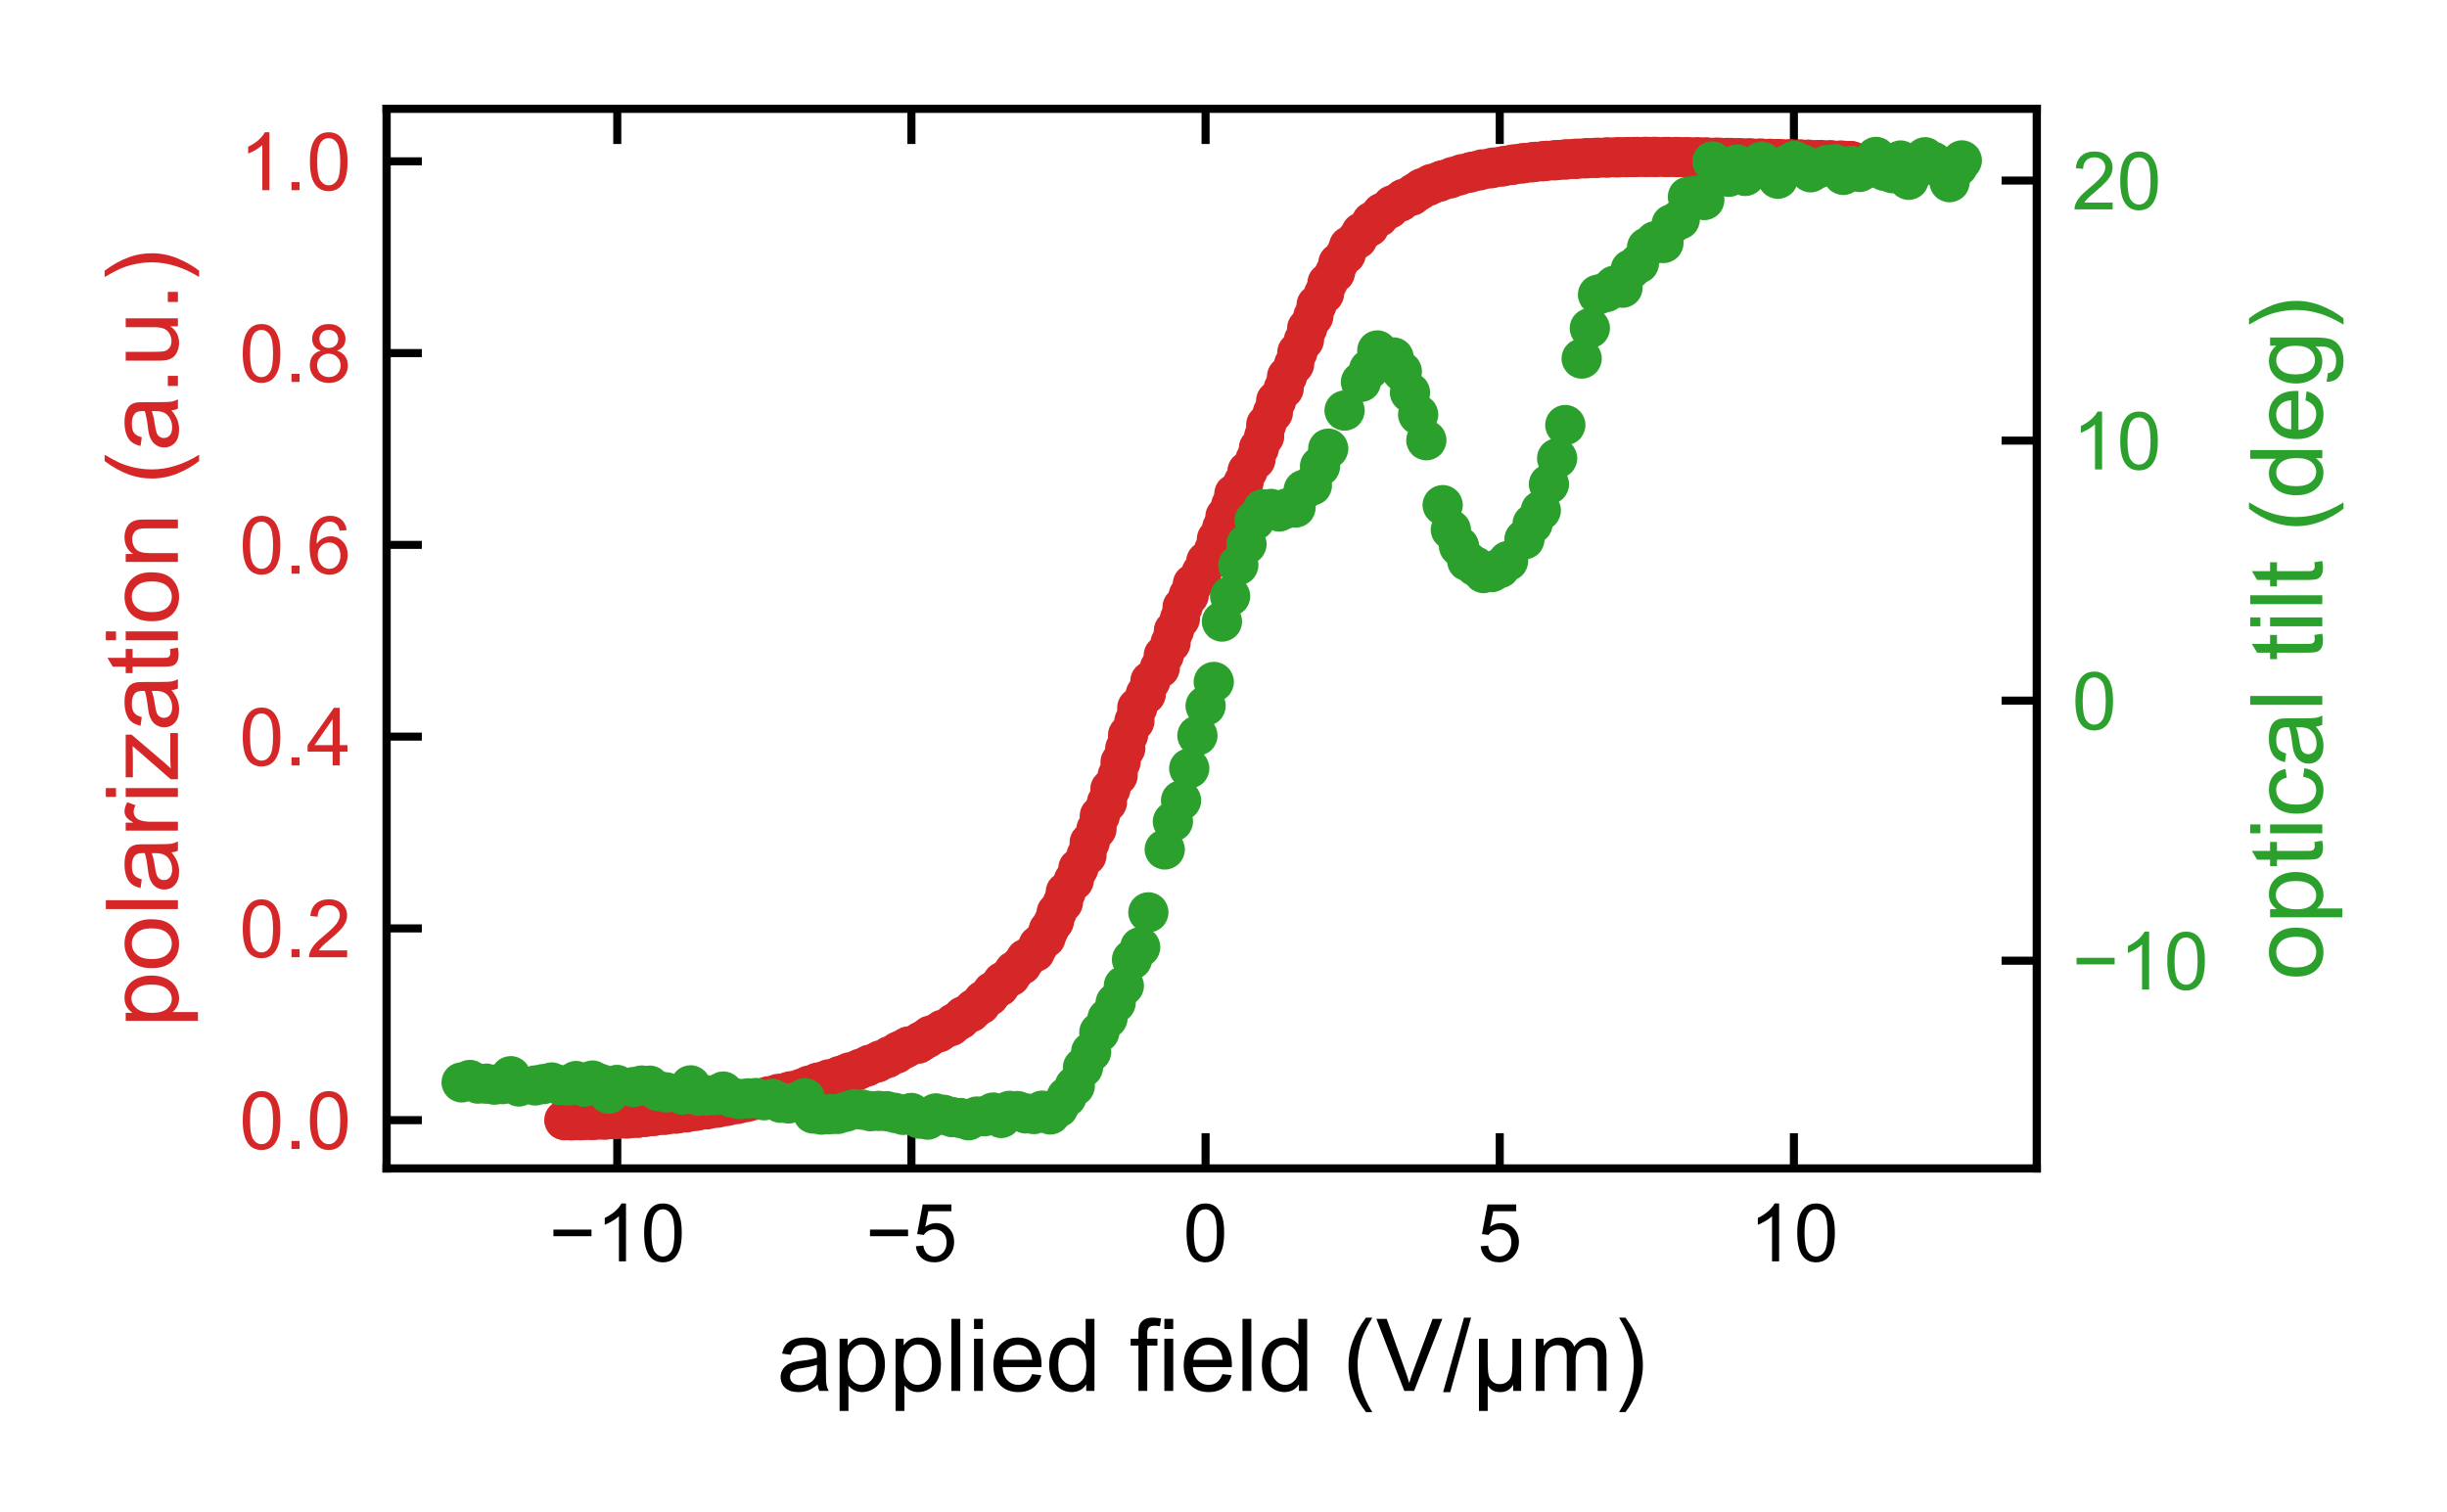 <?xml version="1.0" encoding="utf-8" standalone="no"?>
<!DOCTYPE svg PUBLIC "-//W3C//DTD SVG 1.1//EN"
  "http://www.w3.org/Graphics/SVG/1.1/DTD/svg11.dtd">
<!-- Created with matplotlib (http://matplotlib.org/) -->
<svg height="150.192pt" version="1.1" viewBox="0 0 243 150.192" width="243pt" xmlns="http://www.w3.org/2000/svg" xmlns:xlink="http://www.w3.org/1999/xlink">
 <defs>
  <style type="text/css">
*{stroke-linecap:butt;stroke-linejoin:round;}
  </style>
 </defs>
 <g id="figure_1">
  <g id="patch_1">
   <path d="M 0 150.192 
L 243 150.192 
L 243 0 
L 0 0 
z
" style="fill:#ffffff;"/>
  </g>
  <g id="axes_1">
   <g id="patch_2">
    <path d="M 38.392 116.052 
L 202.268 116.052 
L 202.268 10.8 
L 38.392 10.8 
z
" style="fill:#ffffff;"/>
   </g>
   <g id="matplotlib.axis_1">
    <g id="xtick_1">
     <g id="line2d_1">
      <defs>
       <path d="M 0 0 
L 0 -3.5 
" id="m8d97c8068a" style="stroke:#000000;stroke-width:0.8;"/>
      </defs>
      <g>
       <use style="stroke:#000000;stroke-width:0.8;" x="61.298" xlink:href="#m8d97c8068a" y="116.052"/>
      </g>
     </g>
     <g id="line2d_2">
      <defs>
       <path d="M 0 0 
L 0 3.5 
" id="m0ab03ff54a" style="stroke:#000000;stroke-width:0.8;"/>
      </defs>
      <g>
       <use style="stroke:#000000;stroke-width:0.8;" x="61.298" xlink:href="#m0ab03ff54a" y="10.8"/>
      </g>
     </g>
     <g id="text_1">
      <!-- −10 -->
      <defs>
       <path d="M 52.828 31.203 
L 5.562 31.203 
L 5.562 39.406 
L 52.828 39.406 
z
" id="ArialMT-2212"/>
       <path d="M 37.25 0 
L 28.469 0 
L 28.469 56 
Q 25.297 52.984 20.141 49.953 
Q 14.984 46.922 10.891 45.406 
L 10.891 53.906 
Q 18.266 57.375 23.781 62.297 
Q 29.297 67.234 31.594 71.875 
L 37.25 71.875 
z
" id="ArialMT-31"/>
       <path d="M 4.156 35.297 
Q 4.156 48 6.766 55.734 
Q 9.375 63.484 14.516 67.672 
Q 19.672 71.875 27.484 71.875 
Q 33.25 71.875 37.594 69.547 
Q 41.938 67.234 44.766 62.859 
Q 47.609 58.5 49.219 52.219 
Q 50.828 45.953 50.828 35.297 
Q 50.828 22.703 48.234 14.969 
Q 45.656 7.234 40.5 3 
Q 35.359 -1.219 27.484 -1.219 
Q 17.141 -1.219 11.234 6.203 
Q 4.156 15.141 4.156 35.297 
z
M 13.188 35.297 
Q 13.188 17.672 17.312 11.828 
Q 21.438 6 27.484 6 
Q 33.547 6 37.672 11.859 
Q 41.797 17.719 41.797 35.297 
Q 41.797 52.984 37.672 58.781 
Q 33.547 64.594 27.391 64.594 
Q 21.344 64.594 17.719 59.469 
Q 13.188 52.938 13.188 35.297 
z
" id="ArialMT-30"/>
      </defs>
      <g transform="translate(54.513 125.278)scale(0.08 -0.08)">
       <use xlink:href="#ArialMT-2212"/>
       <use x="58.398" xlink:href="#ArialMT-31"/>
       <use x="114.014" xlink:href="#ArialMT-30"/>
      </g>
     </g>
    </g>
    <g id="xtick_2">
     <g id="line2d_3">
      <g>
       <use style="stroke:#000000;stroke-width:0.8;" x="90.51" xlink:href="#m8d97c8068a" y="116.052"/>
      </g>
     </g>
     <g id="line2d_4">
      <g>
       <use style="stroke:#000000;stroke-width:0.8;" x="90.51" xlink:href="#m0ab03ff54a" y="10.8"/>
      </g>
     </g>
     <g id="text_2">
      <!-- −5 -->
      <defs>
       <path d="M 4.156 18.75 
L 13.375 19.531 
Q 14.406 12.797 18.141 9.391 
Q 21.875 6 27.156 6 
Q 33.5 6 37.891 10.781 
Q 42.281 15.578 42.281 23.484 
Q 42.281 31 38.062 35.344 
Q 33.844 39.703 27 39.703 
Q 22.75 39.703 19.328 37.766 
Q 15.922 35.844 13.969 32.766 
L 5.719 33.844 
L 12.641 70.609 
L 48.25 70.609 
L 48.25 62.203 
L 19.672 62.203 
L 15.828 42.969 
Q 22.266 47.469 29.344 47.469 
Q 38.719 47.469 45.156 40.969 
Q 51.609 34.469 51.609 24.266 
Q 51.609 14.547 45.953 7.469 
Q 39.062 -1.219 27.156 -1.219 
Q 17.391 -1.219 11.203 4.25 
Q 5.031 9.719 4.156 18.75 
z
" id="ArialMT-35"/>
      </defs>
      <g transform="translate(85.949 125.278)scale(0.08 -0.08)">
       <use xlink:href="#ArialMT-2212"/>
       <use x="58.398" xlink:href="#ArialMT-35"/>
      </g>
     </g>
    </g>
    <g id="xtick_3">
     <g id="line2d_5">
      <g>
       <use style="stroke:#000000;stroke-width:0.8;" x="119.721" xlink:href="#m8d97c8068a" y="116.052"/>
      </g>
     </g>
     <g id="line2d_6">
      <g>
       <use style="stroke:#000000;stroke-width:0.8;" x="119.721" xlink:href="#m0ab03ff54a" y="10.8"/>
      </g>
     </g>
     <g id="text_3">
      <!-- 0 -->
      <g transform="translate(117.497 125.278)scale(0.08 -0.08)">
       <use xlink:href="#ArialMT-30"/>
      </g>
     </g>
    </g>
    <g id="xtick_4">
     <g id="line2d_7">
      <g>
       <use style="stroke:#000000;stroke-width:0.8;" x="148.933" xlink:href="#m8d97c8068a" y="116.052"/>
      </g>
     </g>
     <g id="line2d_8">
      <g>
       <use style="stroke:#000000;stroke-width:0.8;" x="148.933" xlink:href="#m0ab03ff54a" y="10.8"/>
      </g>
     </g>
     <g id="text_4">
      <!-- 5 -->
      <g transform="translate(146.708 125.278)scale(0.08 -0.08)">
       <use xlink:href="#ArialMT-35"/>
      </g>
     </g>
    </g>
    <g id="xtick_5">
     <g id="line2d_9">
      <g>
       <use style="stroke:#000000;stroke-width:0.8;" x="178.144" xlink:href="#m8d97c8068a" y="116.052"/>
      </g>
     </g>
     <g id="line2d_10">
      <g>
       <use style="stroke:#000000;stroke-width:0.8;" x="178.144" xlink:href="#m0ab03ff54a" y="10.8"/>
      </g>
     </g>
     <g id="text_5">
      <!-- 10 -->
      <g transform="translate(173.695 125.278)scale(0.08 -0.08)">
       <use xlink:href="#ArialMT-31"/>
       <use x="55.615" xlink:href="#ArialMT-30"/>
      </g>
     </g>
    </g>
    <g id="text_6">
     <!-- applied field (V/μm) -->
     <defs>
      <path d="M 40.438 6.391 
Q 35.547 2.25 31.031 0.531 
Q 26.516 -1.172 21.344 -1.172 
Q 12.797 -1.172 8.203 3 
Q 3.609 7.172 3.609 13.672 
Q 3.609 17.484 5.344 20.625 
Q 7.078 23.781 9.891 25.688 
Q 12.703 27.594 16.219 28.562 
Q 18.797 29.25 24.031 29.891 
Q 34.672 31.156 39.703 32.906 
Q 39.75 34.719 39.75 35.203 
Q 39.75 40.578 37.25 42.781 
Q 33.891 45.75 27.25 45.75 
Q 21.047 45.75 18.094 43.578 
Q 15.141 41.406 13.719 35.891 
L 5.125 37.062 
Q 6.297 42.578 8.984 45.969 
Q 11.672 49.359 16.75 51.188 
Q 21.828 53.031 28.516 53.031 
Q 35.156 53.031 39.297 51.469 
Q 43.453 49.906 45.406 47.531 
Q 47.359 45.172 48.141 41.547 
Q 48.578 39.312 48.578 33.453 
L 48.578 21.734 
Q 48.578 9.469 49.141 6.219 
Q 49.703 2.984 51.375 0 
L 42.188 0 
Q 40.828 2.734 40.438 6.391 
z
M 39.703 26.031 
Q 34.906 24.078 25.344 22.703 
Q 19.922 21.922 17.672 20.938 
Q 15.438 19.969 14.203 18.094 
Q 12.984 16.219 12.984 13.922 
Q 12.984 10.406 15.641 8.062 
Q 18.312 5.719 23.438 5.719 
Q 28.516 5.719 32.469 7.938 
Q 36.422 10.156 38.281 14.016 
Q 39.703 17 39.703 22.797 
z
" id="ArialMT-61"/>
      <path d="M 6.594 -19.875 
L 6.594 51.859 
L 14.594 51.859 
L 14.594 45.125 
Q 17.438 49.078 21 51.047 
Q 24.562 53.031 29.641 53.031 
Q 36.281 53.031 41.359 49.609 
Q 46.438 46.188 49.016 39.953 
Q 51.609 33.734 51.609 26.312 
Q 51.609 18.359 48.75 11.984 
Q 45.906 5.609 40.453 2.219 
Q 35.016 -1.172 29 -1.172 
Q 24.609 -1.172 21.109 0.688 
Q 17.625 2.547 15.375 5.375 
L 15.375 -19.875 
z
M 14.547 25.641 
Q 14.547 15.625 18.594 10.844 
Q 22.656 6.062 28.422 6.062 
Q 34.281 6.062 38.453 11.016 
Q 42.625 15.969 42.625 26.375 
Q 42.625 36.281 38.547 41.203 
Q 34.469 46.141 28.812 46.141 
Q 23.188 46.141 18.859 40.891 
Q 14.547 35.641 14.547 25.641 
z
" id="ArialMT-70"/>
      <path d="M 6.391 0 
L 6.391 71.578 
L 15.188 71.578 
L 15.188 0 
z
" id="ArialMT-6c"/>
      <path d="M 6.641 61.469 
L 6.641 71.578 
L 15.438 71.578 
L 15.438 61.469 
z
M 6.641 0 
L 6.641 51.859 
L 15.438 51.859 
L 15.438 0 
z
" id="ArialMT-69"/>
      <path d="M 42.094 16.703 
L 51.172 15.578 
Q 49.031 7.625 43.219 3.219 
Q 37.406 -1.172 28.375 -1.172 
Q 17 -1.172 10.328 5.828 
Q 3.656 12.844 3.656 25.484 
Q 3.656 38.578 10.391 45.797 
Q 17.141 53.031 27.875 53.031 
Q 38.281 53.031 44.875 45.953 
Q 51.469 38.875 51.469 26.031 
Q 51.469 25.25 51.422 23.688 
L 12.75 23.688 
Q 13.234 15.141 17.578 10.594 
Q 21.922 6.062 28.422 6.062 
Q 33.25 6.062 36.672 8.594 
Q 40.094 11.141 42.094 16.703 
z
M 13.234 30.906 
L 42.188 30.906 
Q 41.609 37.453 38.875 40.719 
Q 34.672 45.797 27.984 45.797 
Q 21.922 45.797 17.797 41.75 
Q 13.672 37.703 13.234 30.906 
z
" id="ArialMT-65"/>
      <path d="M 40.234 0 
L 40.234 6.547 
Q 35.297 -1.172 25.734 -1.172 
Q 19.531 -1.172 14.328 2.25 
Q 9.125 5.672 6.266 11.797 
Q 3.422 17.922 3.422 25.875 
Q 3.422 33.641 6 39.969 
Q 8.594 46.297 13.766 49.656 
Q 18.953 53.031 25.344 53.031 
Q 30.031 53.031 33.688 51.047 
Q 37.359 49.078 39.656 45.906 
L 39.656 71.578 
L 48.391 71.578 
L 48.391 0 
z
M 12.453 25.875 
Q 12.453 15.922 16.641 10.984 
Q 20.844 6.062 26.562 6.062 
Q 32.328 6.062 36.344 10.766 
Q 40.375 15.484 40.375 25.141 
Q 40.375 35.797 36.266 40.766 
Q 32.172 45.75 26.172 45.75 
Q 20.312 45.75 16.375 40.969 
Q 12.453 36.188 12.453 25.875 
z
" id="ArialMT-64"/>
      <path id="ArialMT-20"/>
      <path d="M 8.688 0 
L 8.688 45.016 
L 0.922 45.016 
L 0.922 51.859 
L 8.688 51.859 
L 8.688 57.375 
Q 8.688 62.594 9.625 65.141 
Q 10.891 68.562 14.078 70.672 
Q 17.281 72.797 23.047 72.797 
Q 26.766 72.797 31.25 71.922 
L 29.938 64.266 
Q 27.203 64.75 24.75 64.75 
Q 20.75 64.75 19.094 63.031 
Q 17.438 61.328 17.438 56.641 
L 17.438 51.859 
L 27.547 51.859 
L 27.547 45.016 
L 17.438 45.016 
L 17.438 0 
z
" id="ArialMT-66"/>
      <path d="M 23.391 -21.047 
Q 16.109 -11.859 11.078 0.438 
Q 6.062 12.75 6.062 25.922 
Q 6.062 37.547 9.812 48.188 
Q 14.203 60.547 23.391 72.797 
L 29.688 72.797 
Q 23.781 62.641 21.875 58.297 
Q 18.891 51.562 17.188 44.234 
Q 15.094 35.109 15.094 25.875 
Q 15.094 2.391 29.688 -21.047 
z
" id="ArialMT-28"/>
      <path d="M 28.172 0 
L 0.438 71.578 
L 10.688 71.578 
L 29.297 19.578 
Q 31.547 13.328 33.062 7.859 
Q 34.719 13.719 36.922 19.578 
L 56.25 71.578 
L 65.922 71.578 
L 37.891 0 
z
" id="ArialMT-56"/>
      <path d="M 0 -1.219 
L 20.75 72.797 
L 27.781 72.797 
L 7.078 -1.219 
z
" id="ArialMT-2f"/>
      <path d="M 49.703 51.859 
L 49.703 0 
L 41.844 0 
L 41.844 6.156 
Q 39.312 2.25 36.812 0.781 
Q 33.406 -1.219 28.859 -1.219 
Q 24.812 -1.219 21.688 0.391 
Q 19.344 1.609 16.5 5.219 
L 16.5 -19.875 
L 7.812 -19.875 
L 7.812 51.859 
L 16.5 51.859 
L 16.5 29.891 
Q 16.5 17.922 17.766 14.375 
Q 19.047 10.844 21.891 8.781 
Q 24.75 6.734 28.469 6.734 
Q 32.375 6.734 35.453 8.875 
Q 38.531 11.031 39.797 14.422 
Q 41.062 17.828 41.062 29.734 
L 41.062 51.859 
z
" id="ArialMT-3bc"/>
      <path d="M 6.594 0 
L 6.594 51.859 
L 14.453 51.859 
L 14.453 44.578 
Q 16.891 48.391 20.938 50.703 
Q 25 53.031 30.172 53.031 
Q 35.938 53.031 39.625 50.641 
Q 43.312 48.25 44.828 43.953 
Q 50.984 53.031 60.844 53.031 
Q 68.562 53.031 72.703 48.75 
Q 76.859 44.484 76.859 35.594 
L 76.859 0 
L 68.109 0 
L 68.109 32.672 
Q 68.109 37.938 67.25 40.25 
Q 66.406 42.578 64.156 43.984 
Q 61.922 45.406 58.891 45.406 
Q 53.422 45.406 49.797 41.766 
Q 46.188 38.141 46.188 30.125 
L 46.188 0 
L 37.406 0 
L 37.406 33.688 
Q 37.406 39.547 35.25 42.469 
Q 33.109 45.406 28.219 45.406 
Q 24.516 45.406 21.359 43.453 
Q 18.219 41.5 16.797 37.734 
Q 15.375 33.984 15.375 26.906 
L 15.375 0 
z
" id="ArialMT-6d"/>
      <path d="M 12.359 -21.047 
L 6.062 -21.047 
Q 20.656 2.391 20.656 25.875 
Q 20.656 35.062 18.562 44.094 
Q 16.891 51.422 13.922 58.156 
Q 12.016 62.547 6.062 72.797 
L 12.359 72.797 
Q 21.531 60.547 25.922 48.188 
Q 29.688 37.547 29.688 25.922 
Q 29.688 12.75 24.625 0.438 
Q 19.578 -11.859 12.359 -21.047 
z
" id="ArialMT-29"/>
     </defs>
     <g transform="translate(77.156 138.148)scale(0.1 -0.1)">
      <use xlink:href="#ArialMT-61"/>
      <use x="55.615" xlink:href="#ArialMT-70"/>
      <use x="111.23" xlink:href="#ArialMT-70"/>
      <use x="166.846" xlink:href="#ArialMT-6c"/>
      <use x="189.062" xlink:href="#ArialMT-69"/>
      <use x="211.279" xlink:href="#ArialMT-65"/>
      <use x="266.895" xlink:href="#ArialMT-64"/>
      <use x="322.51" xlink:href="#ArialMT-20"/>
      <use x="350.293" xlink:href="#ArialMT-66"/>
      <use x="378.076" xlink:href="#ArialMT-69"/>
      <use x="400.293" xlink:href="#ArialMT-65"/>
      <use x="455.908" xlink:href="#ArialMT-6c"/>
      <use x="478.125" xlink:href="#ArialMT-64"/>
      <use x="533.74" xlink:href="#ArialMT-20"/>
      <use x="561.523" xlink:href="#ArialMT-28"/>
      <use x="594.824" xlink:href="#ArialMT-56"/>
      <use x="661.523" xlink:href="#ArialMT-2f"/>
      <use x="689.307" xlink:href="#ArialMT-3bc"/>
      <use x="746.924" xlink:href="#ArialMT-6d"/>
      <use x="830.225" xlink:href="#ArialMT-29"/>
     </g>
    </g>
   </g>
   <g id="matplotlib.axis_2">
    <g id="ytick_1">
     <g id="line2d_11">
      <defs>
       <path d="M 0 0 
L 3.5 0 
" id="m0aca339ac4" style="stroke:#000000;stroke-width:0.8;"/>
      </defs>
      <g>
       <use style="stroke:#000000;stroke-width:0.8;" x="38.392" xlink:href="#m0aca339ac4" y="111.256"/>
      </g>
     </g>
     <g id="text_7">
      <!-- 0.0 -->
      <defs>
       <path d="M 9.078 0 
L 9.078 10.016 
L 19.094 10.016 
L 19.094 0 
z
" id="ArialMT-2e"/>
      </defs>
      <g style="fill:#d62728;" transform="translate(23.773 114.12)scale(0.08 -0.08)">
       <use xlink:href="#ArialMT-30"/>
       <use x="55.615" xlink:href="#ArialMT-2e"/>
       <use x="83.398" xlink:href="#ArialMT-30"/>
      </g>
     </g>
    </g>
    <g id="ytick_2">
     <g id="line2d_12">
      <g>
       <use style="stroke:#000000;stroke-width:0.8;" x="38.392" xlink:href="#m0aca339ac4" y="92.21"/>
      </g>
     </g>
     <g id="text_8">
      <!-- 0.2 -->
      <defs>
       <path d="M 50.344 8.453 
L 50.344 0 
L 3.031 0 
Q 2.938 3.172 4.047 6.109 
Q 5.859 10.938 9.828 15.625 
Q 13.812 20.312 21.344 26.469 
Q 33.016 36.031 37.109 41.625 
Q 41.219 47.219 41.219 52.203 
Q 41.219 57.422 37.469 61 
Q 33.734 64.594 27.734 64.594 
Q 21.391 64.594 17.578 60.781 
Q 13.766 56.984 13.719 50.25 
L 4.688 51.172 
Q 5.609 61.281 11.656 66.578 
Q 17.719 71.875 27.938 71.875 
Q 38.234 71.875 44.234 66.156 
Q 50.25 60.453 50.25 52 
Q 50.25 47.703 48.484 43.547 
Q 46.734 39.406 42.656 34.812 
Q 38.578 30.219 29.109 22.219 
Q 21.188 15.578 18.938 13.203 
Q 16.703 10.844 15.234 8.453 
z
" id="ArialMT-32"/>
      </defs>
      <g style="fill:#d62728;" transform="translate(23.773 95.073)scale(0.08 -0.08)">
       <use xlink:href="#ArialMT-30"/>
       <use x="55.615" xlink:href="#ArialMT-2e"/>
       <use x="83.398" xlink:href="#ArialMT-32"/>
      </g>
     </g>
    </g>
    <g id="ytick_3">
     <g id="line2d_13">
      <g>
       <use style="stroke:#000000;stroke-width:0.8;" x="38.392" xlink:href="#m0aca339ac4" y="73.163"/>
      </g>
     </g>
     <g id="text_9">
      <!-- 0.4 -->
      <defs>
       <path d="M 32.328 0 
L 32.328 17.141 
L 1.266 17.141 
L 1.266 25.203 
L 33.938 71.578 
L 41.109 71.578 
L 41.109 25.203 
L 50.781 25.203 
L 50.781 17.141 
L 41.109 17.141 
L 41.109 0 
z
M 32.328 25.203 
L 32.328 57.469 
L 9.906 25.203 
z
" id="ArialMT-34"/>
      </defs>
      <g style="fill:#d62728;" transform="translate(23.773 76.026)scale(0.08 -0.08)">
       <use xlink:href="#ArialMT-30"/>
       <use x="55.615" xlink:href="#ArialMT-2e"/>
       <use x="83.398" xlink:href="#ArialMT-34"/>
      </g>
     </g>
    </g>
    <g id="ytick_4">
     <g id="line2d_14">
      <g>
       <use style="stroke:#000000;stroke-width:0.8;" x="38.392" xlink:href="#m0aca339ac4" y="54.116"/>
      </g>
     </g>
     <g id="text_10">
      <!-- 0.6 -->
      <defs>
       <path d="M 49.75 54.047 
L 41.016 53.375 
Q 39.844 58.547 37.703 60.891 
Q 34.125 64.656 28.906 64.656 
Q 24.703 64.656 21.531 62.312 
Q 17.391 59.281 14.984 53.469 
Q 12.594 47.656 12.5 36.922 
Q 15.672 41.75 20.266 44.094 
Q 24.859 46.438 29.891 46.438 
Q 38.672 46.438 44.844 39.969 
Q 51.031 33.5 51.031 23.25 
Q 51.031 16.5 48.125 10.719 
Q 45.219 4.938 40.141 1.859 
Q 35.062 -1.219 28.609 -1.219 
Q 17.625 -1.219 10.688 6.859 
Q 3.766 14.938 3.766 33.5 
Q 3.766 54.25 11.422 63.672 
Q 18.109 71.875 29.438 71.875 
Q 37.891 71.875 43.281 67.141 
Q 48.688 62.406 49.75 54.047 
z
M 13.875 23.188 
Q 13.875 18.656 15.797 14.5 
Q 17.719 10.359 21.188 8.172 
Q 24.656 6 28.469 6 
Q 34.031 6 38.031 10.484 
Q 42.047 14.984 42.047 22.703 
Q 42.047 30.125 38.078 34.391 
Q 34.125 38.672 28.125 38.672 
Q 22.172 38.672 18.016 34.391 
Q 13.875 30.125 13.875 23.188 
z
" id="ArialMT-36"/>
      </defs>
      <g style="fill:#d62728;" transform="translate(23.773 56.979)scale(0.08 -0.08)">
       <use xlink:href="#ArialMT-30"/>
       <use x="55.615" xlink:href="#ArialMT-2e"/>
       <use x="83.398" xlink:href="#ArialMT-36"/>
      </g>
     </g>
    </g>
    <g id="ytick_5">
     <g id="line2d_15">
      <g>
       <use style="stroke:#000000;stroke-width:0.8;" x="38.392" xlink:href="#m0aca339ac4" y="35.07"/>
      </g>
     </g>
     <g id="text_11">
      <!-- 0.8 -->
      <defs>
       <path d="M 17.672 38.812 
Q 12.203 40.828 9.562 44.531 
Q 6.938 48.25 6.938 53.422 
Q 6.938 61.234 12.547 66.547 
Q 18.172 71.875 27.484 71.875 
Q 36.859 71.875 42.578 66.422 
Q 48.297 60.984 48.297 53.172 
Q 48.297 48.188 45.672 44.5 
Q 43.062 40.828 37.75 38.812 
Q 44.344 36.672 47.781 31.875 
Q 51.219 27.094 51.219 20.453 
Q 51.219 11.281 44.719 5.031 
Q 38.234 -1.219 27.641 -1.219 
Q 17.047 -1.219 10.547 5.047 
Q 4.047 11.328 4.047 20.703 
Q 4.047 27.688 7.594 32.391 
Q 11.141 37.109 17.672 38.812 
z
M 15.922 53.719 
Q 15.922 48.641 19.188 45.406 
Q 22.469 42.188 27.688 42.188 
Q 32.766 42.188 36.016 45.375 
Q 39.266 48.578 39.266 53.219 
Q 39.266 58.062 35.906 61.359 
Q 32.562 64.656 27.594 64.656 
Q 22.562 64.656 19.234 61.422 
Q 15.922 58.203 15.922 53.719 
z
M 13.094 20.656 
Q 13.094 16.891 14.875 13.375 
Q 16.656 9.859 20.172 7.922 
Q 23.688 6 27.734 6 
Q 34.031 6 38.125 10.047 
Q 42.234 14.109 42.234 20.359 
Q 42.234 26.703 38.016 30.859 
Q 33.797 35.016 27.438 35.016 
Q 21.234 35.016 17.156 30.906 
Q 13.094 26.812 13.094 20.656 
z
" id="ArialMT-38"/>
      </defs>
      <g style="fill:#d62728;" transform="translate(23.773 37.933)scale(0.08 -0.08)">
       <use xlink:href="#ArialMT-30"/>
       <use x="55.615" xlink:href="#ArialMT-2e"/>
       <use x="83.398" xlink:href="#ArialMT-38"/>
      </g>
     </g>
    </g>
    <g id="ytick_6">
     <g id="line2d_16">
      <g>
       <use style="stroke:#000000;stroke-width:0.8;" x="38.392" xlink:href="#m0aca339ac4" y="16.023"/>
      </g>
     </g>
     <g id="text_12">
      <!-- 1.0 -->
      <g style="fill:#d62728;" transform="translate(23.773 18.886)scale(0.08 -0.08)">
       <use xlink:href="#ArialMT-31"/>
       <use x="55.615" xlink:href="#ArialMT-2e"/>
       <use x="83.398" xlink:href="#ArialMT-30"/>
      </g>
     </g>
    </g>
    <g id="text_13">
     <!-- polarization (a.u.) -->
     <defs>
      <path d="M 3.328 25.922 
Q 3.328 40.328 11.328 47.266 
Q 18.016 53.031 27.641 53.031 
Q 38.328 53.031 45.109 46.016 
Q 51.906 39.016 51.906 26.656 
Q 51.906 16.656 48.906 10.906 
Q 45.906 5.172 40.156 2 
Q 34.422 -1.172 27.641 -1.172 
Q 16.75 -1.172 10.031 5.812 
Q 3.328 12.797 3.328 25.922 
z
M 12.359 25.922 
Q 12.359 15.969 16.703 11.016 
Q 21.047 6.062 27.641 6.062 
Q 34.188 6.062 38.531 11.031 
Q 42.875 16.016 42.875 26.219 
Q 42.875 35.844 38.5 40.797 
Q 34.125 45.75 27.641 45.75 
Q 21.047 45.75 16.703 40.812 
Q 12.359 35.891 12.359 25.922 
z
" id="ArialMT-6f"/>
      <path d="M 6.5 0 
L 6.5 51.859 
L 14.406 51.859 
L 14.406 44 
Q 17.438 49.516 20 51.266 
Q 22.562 53.031 25.641 53.031 
Q 30.078 53.031 34.672 50.203 
L 31.641 42.047 
Q 28.422 43.953 25.203 43.953 
Q 22.312 43.953 20.016 42.219 
Q 17.719 40.484 16.75 37.406 
Q 15.281 32.719 15.281 27.156 
L 15.281 0 
z
" id="ArialMT-72"/>
      <path d="M 1.953 0 
L 1.953 7.125 
L 34.969 45.016 
Q 29.344 44.734 25.047 44.734 
L 3.906 44.734 
L 3.906 51.859 
L 46.297 51.859 
L 46.297 46.047 
L 18.219 13.141 
L 12.797 7.125 
Q 18.703 7.562 23.875 7.562 
L 47.859 7.562 
L 47.859 0 
z
" id="ArialMT-7a"/>
      <path d="M 25.781 7.859 
L 27.047 0.094 
Q 23.344 -0.688 20.406 -0.688 
Q 15.625 -0.688 12.984 0.828 
Q 10.359 2.344 9.281 4.812 
Q 8.203 7.281 8.203 15.188 
L 8.203 45.016 
L 1.766 45.016 
L 1.766 51.859 
L 8.203 51.859 
L 8.203 64.703 
L 16.938 69.969 
L 16.938 51.859 
L 25.781 51.859 
L 25.781 45.016 
L 16.938 45.016 
L 16.938 14.703 
Q 16.938 10.938 17.406 9.859 
Q 17.875 8.797 18.922 8.156 
Q 19.969 7.516 21.922 7.516 
Q 23.391 7.516 25.781 7.859 
z
" id="ArialMT-74"/>
      <path d="M 6.594 0 
L 6.594 51.859 
L 14.5 51.859 
L 14.5 44.484 
Q 20.219 53.031 31 53.031 
Q 35.688 53.031 39.625 51.344 
Q 43.562 49.656 45.516 46.922 
Q 47.469 44.188 48.25 40.438 
Q 48.734 37.984 48.734 31.891 
L 48.734 0 
L 39.938 0 
L 39.938 31.547 
Q 39.938 36.922 38.906 39.578 
Q 37.891 42.234 35.281 43.812 
Q 32.672 45.406 29.156 45.406 
Q 23.531 45.406 19.453 41.844 
Q 15.375 38.281 15.375 28.328 
L 15.375 0 
z
" id="ArialMT-6e"/>
      <path d="M 40.578 0 
L 40.578 7.625 
Q 34.516 -1.172 24.125 -1.172 
Q 19.531 -1.172 15.547 0.578 
Q 11.578 2.344 9.641 5 
Q 7.719 7.672 6.938 11.531 
Q 6.391 14.109 6.391 19.734 
L 6.391 51.859 
L 15.188 51.859 
L 15.188 23.094 
Q 15.188 16.219 15.719 13.812 
Q 16.547 10.359 19.234 8.375 
Q 21.922 6.391 25.875 6.391 
Q 29.828 6.391 33.297 8.422 
Q 36.766 10.453 38.203 13.938 
Q 39.656 17.438 39.656 24.078 
L 39.656 51.859 
L 48.438 51.859 
L 48.438 0 
z
" id="ArialMT-75"/>
     </defs>
     <g style="fill:#d62728;" transform="translate(17.668 102.053)rotate(-90)scale(0.1 -0.1)">
      <use xlink:href="#ArialMT-70"/>
      <use x="55.615" xlink:href="#ArialMT-6f"/>
      <use x="111.23" xlink:href="#ArialMT-6c"/>
      <use x="133.447" xlink:href="#ArialMT-61"/>
      <use x="189.062" xlink:href="#ArialMT-72"/>
      <use x="222.363" xlink:href="#ArialMT-69"/>
      <use x="244.58" xlink:href="#ArialMT-7a"/>
      <use x="294.58" xlink:href="#ArialMT-61"/>
      <use x="350.195" xlink:href="#ArialMT-74"/>
      <use x="377.979" xlink:href="#ArialMT-69"/>
      <use x="400.195" xlink:href="#ArialMT-6f"/>
      <use x="455.811" xlink:href="#ArialMT-6e"/>
      <use x="511.426" xlink:href="#ArialMT-20"/>
      <use x="539.209" xlink:href="#ArialMT-28"/>
      <use x="572.51" xlink:href="#ArialMT-61"/>
      <use x="628.125" xlink:href="#ArialMT-2e"/>
      <use x="655.908" xlink:href="#ArialMT-75"/>
      <use x="711.523" xlink:href="#ArialMT-2e"/>
      <use x="739.307" xlink:href="#ArialMT-29"/>
     </g>
    </g>
   </g>
   <g id="line2d_17">
    <defs>
     <path d="M 0 1.5 
C 0.398 1.5 0.779 1.342 1.061 1.061 
C 1.342 0.779 1.5 0.398 1.5 0 
C 1.5 -0.398 1.342 -0.779 1.061 -1.061 
C 0.779 -1.342 0.398 -1.5 0 -1.5 
C -0.398 -1.5 -0.779 -1.342 -1.061 -1.061 
C -1.342 -0.779 -1.5 -0.398 -1.5 0 
C -1.5 0.398 -1.342 0.779 -1.061 1.061 
C -0.779 1.342 -0.398 1.5 0 1.5 
z
" id="m8a5ecb9f00" style="stroke:#d62728;"/>
    </defs>
    <g clip-path="url(#pe5b4d9e350)">
     <use style="fill:#d62728;stroke:#d62728;" x="56.04" xlink:href="#m8a5ecb9f00" y="111.256"/>
     <use style="fill:#d62728;stroke:#d62728;" x="56.683" xlink:href="#m8a5ecb9f00" y="111.268"/>
     <use style="fill:#d62728;stroke:#d62728;" x="57.033" xlink:href="#m8a5ecb9f00" y="111.256"/>
     <use style="fill:#d62728;stroke:#d62728;" x="57.676" xlink:href="#m8a5ecb9f00" y="111.261"/>
     <use style="fill:#d62728;stroke:#d62728;" x="57.968" xlink:href="#m8a5ecb9f00" y="111.24"/>
     <use style="fill:#d62728;stroke:#d62728;" x="58.728" xlink:href="#m8a5ecb9f00" y="111.239"/>
     <use style="fill:#d62728;stroke:#d62728;" x="59.195" xlink:href="#m8a5ecb9f00" y="111.212"/>
     <use style="fill:#d62728;stroke:#d62728;" x="59.955" xlink:href="#m8a5ecb9f00" y="111.205"/>
     <use style="fill:#d62728;stroke:#d62728;" x="60.247" xlink:href="#m8a5ecb9f00" y="111.174"/>
     <use style="fill:#d62728;stroke:#d62728;" x="61.065" xlink:href="#m8a5ecb9f00" y="111.156"/>
     <use style="fill:#d62728;stroke:#d62728;" x="61.409" xlink:href="#m8a5ecb9f00" y="111.117"/>
     <use style="fill:#d62728;stroke:#d62728;" x="62.233" xlink:href="#m8a5ecb9f00" y="111.097"/>
     <use style="fill:#d62728;stroke:#d62728;" x="62.566" xlink:href="#m8a5ecb9f00" y="111.053"/>
     <use style="fill:#d62728;stroke:#d62728;" x="63.279" xlink:href="#m8a5ecb9f00" y="111.026"/>
     <use style="fill:#d62728;stroke:#d62728;" x="63.518" xlink:href="#m8a5ecb9f00" y="110.974"/>
     <use style="fill:#d62728;stroke:#d62728;" x="63.986" xlink:href="#m8a5ecb9f00" y="110.942"/>
     <use style="fill:#d62728;stroke:#d62728;" x="64.29" xlink:href="#m8a5ecb9f00" y="110.883"/>
     <use style="fill:#d62728;stroke:#d62728;" x="64.885" xlink:href="#m8a5ecb9f00" y="110.841"/>
     <use style="fill:#d62728;stroke:#d62728;" x="65.16" xlink:href="#m8a5ecb9f00" y="110.779"/>
     <use style="fill:#d62728;stroke:#d62728;" x="65.943" xlink:href="#m8a5ecb9f00" y="110.733"/>
     <use style="fill:#d62728;stroke:#d62728;" x="66.323" xlink:href="#m8a5ecb9f00" y="110.666"/>
     <use style="fill:#d62728;stroke:#d62728;" x="67.117" xlink:href="#m8a5ecb9f00" y="110.612"/>
     <use style="fill:#d62728;stroke:#d62728;" x="67.474" xlink:href="#m8a5ecb9f00" y="110.536"/>
     <use style="fill:#d62728;stroke:#d62728;" x="68.14" xlink:href="#m8a5ecb9f00" y="110.481"/>
     <use style="fill:#d62728;stroke:#d62728;" x="68.426" xlink:href="#m8a5ecb9f00" y="110.402"/>
     <use style="fill:#d62728;stroke:#d62728;" x="69.069" xlink:href="#m8a5ecb9f00" y="110.338"/>
     <use style="fill:#d62728;stroke:#d62728;" x="69.425" xlink:href="#m8a5ecb9f00" y="110.257"/>
     <use style="fill:#d62728;stroke:#d62728;" x="70.167" xlink:href="#m8a5ecb9f00" y="110.183"/>
     <use style="fill:#d62728;stroke:#d62728;" x="70.523" xlink:href="#m8a5ecb9f00" y="110.094"/>
     <use style="fill:#d62728;stroke:#d62728;" x="71.207" xlink:href="#m8a5ecb9f00" y="110.017"/>
     <use style="fill:#d62728;stroke:#d62728;" x="71.557" xlink:href="#m8a5ecb9f00" y="109.923"/>
     <use style="fill:#d62728;stroke:#d62728;" x="72.165" xlink:href="#m8a5ecb9f00" y="109.841"/>
     <use style="fill:#d62728;stroke:#d62728;" x="72.492" xlink:href="#m8a5ecb9f00" y="109.743"/>
     <use style="fill:#d62728;stroke:#d62728;" x="73.181" xlink:href="#m8a5ecb9f00" y="109.652"/>
     <use style="fill:#d62728;stroke:#d62728;" x="73.52" xlink:href="#m8a5ecb9f00" y="109.547"/>
     <use style="fill:#d62728;stroke:#d62728;" x="74.14" xlink:href="#m8a5ecb9f00" y="109.45"/>
     <use style="fill:#d62728;stroke:#d62728;" x="74.414" xlink:href="#m8a5ecb9f00" y="109.342"/>
     <use style="fill:#d62728;stroke:#d62728;" x="75.069" xlink:href="#m8a5ecb9f00" y="109.237"/>
     <use style="fill:#d62728;stroke:#d62728;" x="75.349" xlink:href="#m8a5ecb9f00" y="109.122"/>
     <use style="fill:#d62728;stroke:#d62728;" x="75.986" xlink:href="#m8a5ecb9f00" y="109.01"/>
     <use style="fill:#d62728;stroke:#d62728;" x="76.313" xlink:href="#m8a5ecb9f00" y="108.887"/>
     <use style="fill:#d62728;stroke:#d62728;" x="76.985" xlink:href="#m8a5ecb9f00" y="108.77"/>
     <use style="fill:#d62728;stroke:#d62728;" x="77.33" xlink:href="#m8a5ecb9f00" y="108.641"/>
     <use style="fill:#d62728;stroke:#d62728;" x="78.124" xlink:href="#m8a5ecb9f00" y="108.514"/>
     <use style="fill:#d62728;stroke:#d62728;" x="78.521" xlink:href="#m8a5ecb9f00" y="108.382"/>
     <use style="fill:#d62728;stroke:#d62728;" x="79.328" xlink:href="#m8a5ecb9f00" y="108.25"/>
     <use style="fill:#d62728;stroke:#d62728;" x="79.637" xlink:href="#m8a5ecb9f00" y="108.113"/>
     <use style="fill:#d62728;stroke:#d62728;" x="80.099" xlink:href="#m8a5ecb9f00" y="107.972"/>
     <use style="fill:#d62728;stroke:#d62728;" x="80.327" xlink:href="#m8a5ecb9f00" y="107.822"/>
     <use style="fill:#d62728;stroke:#d62728;" x="80.952" xlink:href="#m8a5ecb9f00" y="107.672"/>
     <use style="fill:#d62728;stroke:#d62728;" x="81.232" xlink:href="#m8a5ecb9f00" y="107.517"/>
     <use style="fill:#d62728;stroke:#d62728;" x="81.957" xlink:href="#m8a5ecb9f00" y="107.361"/>
     <use style="fill:#d62728;stroke:#d62728;" x="82.319" xlink:href="#m8a5ecb9f00" y="107.199"/>
     <use style="fill:#d62728;stroke:#d62728;" x="83.067" xlink:href="#m8a5ecb9f00" y="107.033"/>
     <use style="fill:#d62728;stroke:#d62728;" x="83.405" xlink:href="#m8a5ecb9f00" y="106.861"/>
     <use style="fill:#d62728;stroke:#d62728;" x="84.001" xlink:href="#m8a5ecb9f00" y="106.685"/>
     <use style="fill:#d62728;stroke:#d62728;" x="84.375" xlink:href="#m8a5ecb9f00" y="106.507"/>
     <use style="fill:#d62728;stroke:#d62728;" x="85.106" xlink:href="#m8a5ecb9f00" y="106.32"/>
     <use style="fill:#d62728;stroke:#d62728;" x="85.462" xlink:href="#m8a5ecb9f00" y="106.133"/>
     <use style="fill:#d62728;stroke:#d62728;" x="86.064" xlink:href="#m8a5ecb9f00" y="105.936"/>
     <use style="fill:#d62728;stroke:#d62728;" x="86.373" xlink:href="#m8a5ecb9f00" y="105.742"/>
     <use style="fill:#d62728;stroke:#d62728;" x="87.098" xlink:href="#m8a5ecb9f00" y="105.53"/>
     <use style="fill:#d62728;stroke:#d62728;" x="87.402" xlink:href="#m8a5ecb9f00" y="105.326"/>
     <use style="fill:#d62728;stroke:#d62728;" x="88.079" xlink:href="#m8a5ecb9f00" y="105.101"/>
     <use style="fill:#d62728;stroke:#d62728;" x="88.36" xlink:href="#m8a5ecb9f00" y="104.888"/>
     <use style="fill:#d62728;stroke:#d62728;" x="88.997" xlink:href="#m8a5ecb9f00" y="104.648"/>
     <use style="fill:#d62728;stroke:#d62728;" x="89.236" xlink:href="#m8a5ecb9f00" y="104.423"/>
     <use style="fill:#d62728;stroke:#d62728;" x="89.803" xlink:href="#m8a5ecb9f00" y="104.169"/>
     <use style="fill:#d62728;stroke:#d62728;" x="90.229" xlink:href="#m8a5ecb9f00" y="103.931"/>
     <use style="fill:#d62728;stroke:#d62728;" x="91.176" xlink:href="#m8a5ecb9f00" y="103.657"/>
     <use style="fill:#d62728;stroke:#d62728;" x="91.515" xlink:href="#m8a5ecb9f00" y="103.409"/>
     <use style="fill:#d62728;stroke:#d62728;" x="92.058" xlink:href="#m8a5ecb9f00" y="103.122"/>
     <use style="fill:#d62728;stroke:#d62728;" x="92.391" xlink:href="#m8a5ecb9f00" y="102.854"/>
     <use style="fill:#d62728;stroke:#d62728;" x="93.203" xlink:href="#m8a5ecb9f00" y="102.545"/>
     <use style="fill:#d62728;stroke:#d62728;" x="93.624" xlink:href="#m8a5ecb9f00" y="102.257"/>
     <use style="fill:#d62728;stroke:#d62728;" x="94.407" xlink:href="#m8a5ecb9f00" y="101.929"/>
     <use style="fill:#d62728;stroke:#d62728;" x="94.74" xlink:href="#m8a5ecb9f00" y="101.619"/>
     <use style="fill:#d62728;stroke:#d62728;" x="95.335" xlink:href="#m8a5ecb9f00" y="101.268"/>
     <use style="fill:#d62728;stroke:#d62728;" x="95.663" xlink:href="#m8a5ecb9f00" y="100.929"/>
     <use style="fill:#d62728;stroke:#d62728;" x="96.375" xlink:href="#m8a5ecb9f00" y="100.548"/>
     <use style="fill:#d62728;stroke:#d62728;" x="96.738" xlink:href="#m8a5ecb9f00" y="100.185"/>
     <use style="fill:#d62728;stroke:#d62728;" x="97.363" xlink:href="#m8a5ecb9f00" y="99.773"/>
     <use style="fill:#d62728;stroke:#d62728;" x="97.631" xlink:href="#m8a5ecb9f00" y="99.375"/>
     <use style="fill:#d62728;stroke:#d62728;" x="98.233" xlink:href="#m8a5ecb9f00" y="98.923"/>
     <use style="fill:#d62728;stroke:#d62728;" x="98.555" xlink:href="#m8a5ecb9f00" y="98.484"/>
     <use style="fill:#d62728;stroke:#d62728;" x="99.238" xlink:href="#m8a5ecb9f00" y="97.991"/>
     <use style="fill:#d62728;stroke:#d62728;" x="99.571" xlink:href="#m8a5ecb9f00" y="97.51"/>
     <use style="fill:#d62728;stroke:#d62728;" x="100.348" xlink:href="#m8a5ecb9f00" y="96.968"/>
     <use style="fill:#d62728;stroke:#d62728;" x="100.71" xlink:href="#m8a5ecb9f00" y="96.433"/>
     <use style="fill:#d62728;stroke:#d62728;" x="101.458" xlink:href="#m8a5ecb9f00" y="95.827"/>
     <use style="fill:#d62728;stroke:#d62728;" x="101.867" xlink:href="#m8a5ecb9f00" y="95.227"/>
     <use style="fill:#d62728;stroke:#d62728;" x="102.784" xlink:href="#m8a5ecb9f00" y="94.552"/>
     <use style="fill:#d62728;stroke:#d62728;" x="103.135" xlink:href="#m8a5ecb9f00" y="93.878"/>
     <use style="fill:#d62728;stroke:#d62728;" x="103.836" xlink:href="#m8a5ecb9f00" y="93.131"/>
     <use style="fill:#d62728;stroke:#d62728;" x="104.146" xlink:href="#m8a5ecb9f00" y="92.358"/>
     <use style="fill:#d62728;stroke:#d62728;" x="104.66" xlink:href="#m8a5ecb9f00" y="91.514"/>
     <use style="fill:#d62728;stroke:#d62728;" x="104.934" xlink:href="#m8a5ecb9f00" y="90.624"/>
     <use style="fill:#d62728;stroke:#d62728;" x="105.554" xlink:href="#m8a5ecb9f00" y="89.636"/>
     <use style="fill:#d62728;stroke:#d62728;" x="105.84" xlink:href="#m8a5ecb9f00" y="88.596"/>
     <use style="fill:#d62728;stroke:#d62728;" x="106.629" xlink:href="#m8a5ecb9f00" y="87.448"/>
     <use style="fill:#d62728;stroke:#d62728;" x="107.084" xlink:href="#m8a5ecb9f00" y="86.252"/>
     <use style="fill:#d62728;stroke:#d62728;" x="107.89" xlink:href="#m8a5ecb9f00" y="84.974"/>
     <use style="fill:#d62728;stroke:#d62728;" x="108.212" xlink:href="#m8a5ecb9f00" y="83.676"/>
     <use style="fill:#d62728;stroke:#d62728;" x="108.884" xlink:href="#m8a5ecb9f00" y="82.352"/>
     <use style="fill:#d62728;stroke:#d62728;" x="109.217" xlink:href="#m8a5ecb9f00" y="81.031"/>
     <use style="fill:#d62728;stroke:#d62728;" x="109.924" xlink:href="#m8a5ecb9f00" y="79.7"/>
     <use style="fill:#d62728;stroke:#d62728;" x="110.268" xlink:href="#m8a5ecb9f00" y="78.373"/>
     <use style="fill:#d62728;stroke:#d62728;" x="110.987" xlink:href="#m8a5ecb9f00" y="77.03"/>
     <use style="fill:#d62728;stroke:#d62728;" x="111.279" xlink:href="#m8a5ecb9f00" y="75.691"/>
     <use style="fill:#d62728;stroke:#d62728;" x="111.741" xlink:href="#m8a5ecb9f00" y="74.343"/>
     <use style="fill:#d62728;stroke:#d62728;" x="112.027" xlink:href="#m8a5ecb9f00" y="72.996"/>
     <use style="fill:#d62728;stroke:#d62728;" x="112.652" xlink:href="#m8a5ecb9f00" y="71.637"/>
     <use style="fill:#d62728;stroke:#d62728;" x="112.938" xlink:href="#m8a5ecb9f00" y="70.292"/>
     <use style="fill:#d62728;stroke:#d62728;" x="113.774" xlink:href="#m8a5ecb9f00" y="68.958"/>
     <use style="fill:#d62728;stroke:#d62728;" x="114.239" xlink:href="#m8a5ecb9f00" y="67.646"/>
     <use style="fill:#d62728;stroke:#d62728;" x="115.166" xlink:href="#m8a5ecb9f00" y="66.354"/>
     <use style="fill:#d62728;stroke:#d62728;" x="115.567" xlink:href="#m8a5ecb9f00" y="65.094"/>
     <use style="fill:#d62728;stroke:#d62728;" x="116.243" xlink:href="#m8a5ecb9f00" y="63.854"/>
     <use style="fill:#d62728;stroke:#d62728;" x="116.572" xlink:href="#m8a5ecb9f00" y="62.644"/>
     <use style="fill:#d62728;stroke:#d62728;" x="117.17" xlink:href="#m8a5ecb9f00" y="61.457"/>
     <use style="fill:#d62728;stroke:#d62728;" x="117.439" xlink:href="#m8a5ecb9f00" y="60.294"/>
     <use style="fill:#d62728;stroke:#d62728;" x="118.046" xlink:href="#m8a5ecb9f00" y="59.139"/>
     <use style="fill:#d62728;stroke:#d62728;" x="118.457" xlink:href="#m8a5ecb9f00" y="58.003"/>
     <use style="fill:#d62728;stroke:#d62728;" x="119.324" xlink:href="#m8a5ecb9f00" y="56.869"/>
     <use style="fill:#d62728;stroke:#d62728;" x="119.785" xlink:href="#m8a5ecb9f00" y="55.756"/>
     <use style="fill:#d62728;stroke:#d62728;" x="120.57" xlink:href="#m8a5ecb9f00" y="54.638"/>
     <use style="fill:#d62728;stroke:#d62728;" x="120.849" xlink:href="#m8a5ecb9f00" y="53.532"/>
     <use style="fill:#d62728;stroke:#d62728;" x="121.373" xlink:href="#m8a5ecb9f00" y="52.412"/>
     <use style="fill:#d62728;stroke:#d62728;" x="121.693" xlink:href="#m8a5ecb9f00" y="51.302"/>
     <use style="fill:#d62728;stroke:#d62728;" x="122.264" xlink:href="#m8a5ecb9f00" y="50.179"/>
     <use style="fill:#d62728;stroke:#d62728;" x="122.574" xlink:href="#m8a5ecb9f00" y="49.062"/>
     <use style="fill:#d62728;stroke:#d62728;" x="123.482" xlink:href="#m8a5ecb9f00" y="47.929"/>
     <use style="fill:#d62728;stroke:#d62728;" x="123.88" xlink:href="#m8a5ecb9f00" y="46.804"/>
     <use style="fill:#d62728;stroke:#d62728;" x="124.669" xlink:href="#m8a5ecb9f00" y="45.65"/>
     <use style="fill:#d62728;stroke:#d62728;" x="125.016" xlink:href="#m8a5ecb9f00" y="44.507"/>
     <use style="fill:#d62728;stroke:#d62728;" x="125.537" xlink:href="#m8a5ecb9f00" y="43.339"/>
     <use style="fill:#d62728;stroke:#d62728;" x="125.744" xlink:href="#m8a5ecb9f00" y="42.178"/>
     <use style="fill:#d62728;stroke:#d62728;" x="126.399" xlink:href="#m8a5ecb9f00" y="40.986"/>
     <use style="fill:#d62728;stroke:#d62728;" x="126.732" xlink:href="#m8a5ecb9f00" y="39.804"/>
     <use style="fill:#d62728;stroke:#d62728;" x="127.474" xlink:href="#m8a5ecb9f00" y="38.595"/>
     <use style="fill:#d62728;stroke:#d62728;" x="127.807" xlink:href="#m8a5ecb9f00" y="37.403"/>
     <use style="fill:#d62728;stroke:#d62728;" x="128.508" xlink:href="#m8a5ecb9f00" y="36.188"/>
     <use style="fill:#d62728;stroke:#d62728;" x="128.835" xlink:href="#m8a5ecb9f00" y="34.993"/>
     <use style="fill:#d62728;stroke:#d62728;" x="129.484" xlink:href="#m8a5ecb9f00" y="33.785"/>
     <use style="fill:#d62728;stroke:#d62728;" x="129.811" xlink:href="#m8a5ecb9f00" y="32.602"/>
     <use style="fill:#d62728;stroke:#d62728;" x="130.418" xlink:href="#m8a5ecb9f00" y="31.425"/>
     <use style="fill:#d62728;stroke:#d62728;" x="130.745" xlink:href="#m8a5ecb9f00" y="30.287"/>
     <use style="fill:#d62728;stroke:#d62728;" x="131.482" xlink:href="#m8a5ecb9f00" y="29.171"/>
     <use style="fill:#d62728;stroke:#d62728;" x="131.826" xlink:href="#m8a5ecb9f00" y="28.103"/>
     <use style="fill:#d62728;stroke:#d62728;" x="132.568" xlink:href="#m8a5ecb9f00" y="27.084"/>
     <use style="fill:#d62728;stroke:#d62728;" x="132.901" xlink:href="#m8a5ecb9f00" y="26.132"/>
     <use style="fill:#d62728;stroke:#d62728;" x="133.637" xlink:href="#m8a5ecb9f00" y="25.25"/>
     <use style="fill:#d62728;stroke:#d62728;" x="133.965" xlink:href="#m8a5ecb9f00" y="24.449"/>
     <use style="fill:#d62728;stroke:#d62728;" x="134.788" xlink:href="#m8a5ecb9f00" y="23.729"/>
     <use style="fill:#d62728;stroke:#d62728;" x="135.186" xlink:href="#m8a5ecb9f00" y="23.09"/>
     <use style="fill:#d62728;stroke:#d62728;" x="135.957" xlink:href="#m8a5ecb9f00" y="22.524"/>
     <use style="fill:#d62728;stroke:#d62728;" x="136.226" xlink:href="#m8a5ecb9f00" y="22.019"/>
     <use style="fill:#d62728;stroke:#d62728;" x="136.909" xlink:href="#m8a5ecb9f00" y="21.557"/>
     <use style="fill:#d62728;stroke:#d62728;" x="137.236" xlink:href="#m8a5ecb9f00" y="21.141"/>
     <use style="fill:#d62728;stroke:#d62728;" x="137.943" xlink:href="#m8a5ecb9f00" y="20.743"/>
     <use style="fill:#d62728;stroke:#d62728;" x="138.282" xlink:href="#m8a5ecb9f00" y="20.385"/>
     <use style="fill:#d62728;stroke:#d62728;" x="139.03" xlink:href="#m8a5ecb9f00" y="20.044"/>
     <use style="fill:#d62728;stroke:#d62728;" x="139.41" xlink:href="#m8a5ecb9f00" y="19.735"/>
     <use style="fill:#d62728;stroke:#d62728;" x="140.175" xlink:href="#m8a5ecb9f00" y="19.44"/>
     <use style="fill:#d62728;stroke:#d62728;" x="140.479" xlink:href="#m8a5ecb9f00" y="19.174"/>
     <use style="fill:#d62728;stroke:#d62728;" x="140.94" xlink:href="#m8a5ecb9f00" y="18.916"/>
     <use style="fill:#d62728;stroke:#d62728;" x="141.227" xlink:href="#m8a5ecb9f00" y="18.689"/>
     <use style="fill:#d62728;stroke:#d62728;" x="141.84" xlink:href="#m8a5ecb9f00" y="18.462"/>
     <use style="fill:#d62728;stroke:#d62728;" x="142.161" xlink:href="#m8a5ecb9f00" y="18.265"/>
     <use style="fill:#d62728;stroke:#d62728;" x="142.88" xlink:href="#m8a5ecb9f00" y="18.065"/>
     <use style="fill:#d62728;stroke:#d62728;" x="143.254" xlink:href="#m8a5ecb9f00" y="17.896"/>
     <use style="fill:#d62728;stroke:#d62728;" x="143.984" xlink:href="#m8a5ecb9f00" y="17.72"/>
     <use style="fill:#d62728;stroke:#d62728;" x="144.265" xlink:href="#m8a5ecb9f00" y="17.574"/>
     <use style="fill:#d62728;stroke:#d62728;" x="144.89" xlink:href="#m8a5ecb9f00" y="17.419"/>
     <use style="fill:#d62728;stroke:#d62728;" x="145.199" xlink:href="#m8a5ecb9f00" y="17.292"/>
     <use style="fill:#d62728;stroke:#d62728;" x="145.906" xlink:href="#m8a5ecb9f00" y="17.154"/>
     <use style="fill:#d62728;stroke:#d62728;" x="146.222" xlink:href="#m8a5ecb9f00" y="17.046"/>
     <use style="fill:#d62728;stroke:#d62728;" x="146.876" xlink:href="#m8a5ecb9f00" y="16.924"/>
     <use style="fill:#d62728;stroke:#d62728;" x="147.18" xlink:href="#m8a5ecb9f00" y="16.828"/>
     <use style="fill:#d62728;stroke:#d62728;" x="147.98" xlink:href="#m8a5ecb9f00" y="16.72"/>
     <use style="fill:#d62728;stroke:#d62728;" x="148.348" xlink:href="#m8a5ecb9f00" y="16.638"/>
     <use style="fill:#d62728;stroke:#d62728;" x="149.131" xlink:href="#m8a5ecb9f00" y="16.542"/>
     <use style="fill:#d62728;stroke:#d62728;" x="149.458" xlink:href="#m8a5ecb9f00" y="16.47"/>
     <use style="fill:#d62728;stroke:#d62728;" x="150.101" xlink:href="#m8a5ecb9f00" y="16.384"/>
     <use style="fill:#d62728;stroke:#d62728;" x="150.37" xlink:href="#m8a5ecb9f00" y="16.321"/>
     <use style="fill:#d62728;stroke:#d62728;" x="151.059" xlink:href="#m8a5ecb9f00" y="16.246"/>
     <use style="fill:#d62728;stroke:#d62728;" x="151.369" xlink:href="#m8a5ecb9f00" y="16.192"/>
     <use style="fill:#d62728;stroke:#d62728;" x="152.093" xlink:href="#m8a5ecb9f00" y="16.123"/>
     <use style="fill:#d62728;stroke:#d62728;" x="152.432" xlink:href="#m8a5ecb9f00" y="16.076"/>
     <use style="fill:#d62728;stroke:#d62728;" x="153.192" xlink:href="#m8a5ecb9f00" y="16.015"/>
     <use style="fill:#d62728;stroke:#d62728;" x="153.56" xlink:href="#m8a5ecb9f00" y="15.977"/>
     <use style="fill:#d62728;stroke:#d62728;" x="154.319" xlink:href="#m8a5ecb9f00" y="15.927"/>
     <use style="fill:#d62728;stroke:#d62728;" x="154.635" xlink:href="#m8a5ecb9f00" y="15.895"/>
     <use style="fill:#d62728;stroke:#d62728;" x="155.312" xlink:href="#m8a5ecb9f00" y="15.85"/>
     <use style="fill:#d62728;stroke:#d62728;" x="155.645" xlink:href="#m8a5ecb9f00" y="15.822"/>
     <use style="fill:#d62728;stroke:#d62728;" x="156.335" xlink:href="#m8a5ecb9f00" y="15.784"/>
     <use style="fill:#d62728;stroke:#d62728;" x="156.662" xlink:href="#m8a5ecb9f00" y="15.761"/>
     <use style="fill:#d62728;stroke:#d62728;" x="157.363" xlink:href="#m8a5ecb9f00" y="15.727"/>
     <use style="fill:#d62728;stroke:#d62728;" x="157.678" xlink:href="#m8a5ecb9f00" y="15.708"/>
     <use style="fill:#d62728;stroke:#d62728;" x="158.368" xlink:href="#m8a5ecb9f00" y="15.682"/>
     <use style="fill:#d62728;stroke:#d62728;" x="158.701" xlink:href="#m8a5ecb9f00" y="15.669"/>
     <use style="fill:#d62728;stroke:#d62728;" x="159.425" xlink:href="#m8a5ecb9f00" y="15.648"/>
     <use style="fill:#d62728;stroke:#d62728;" x="159.723" xlink:href="#m8a5ecb9f00" y="15.641"/>
     <use style="fill:#d62728;stroke:#d62728;" x="160.471" xlink:href="#m8a5ecb9f00" y="15.623"/>
     <use style="fill:#d62728;stroke:#d62728;" x="160.804" xlink:href="#m8a5ecb9f00" y="15.617"/>
     <use style="fill:#d62728;stroke:#d62728;" x="161.488" xlink:href="#m8a5ecb9f00" y="15.605"/>
     <use style="fill:#d62728;stroke:#d62728;" x="161.721" xlink:href="#m8a5ecb9f00" y="15.601"/>
     <use style="fill:#d62728;stroke:#d62728;" x="162.265" xlink:href="#m8a5ecb9f00" y="15.593"/>
     <use style="fill:#d62728;stroke:#d62728;" x="162.615" xlink:href="#m8a5ecb9f00" y="15.59"/>
     <use style="fill:#d62728;stroke:#d62728;" x="163.316" xlink:href="#m8a5ecb9f00" y="15.584"/>
     <use style="fill:#d62728;stroke:#d62728;" x="163.649" xlink:href="#m8a5ecb9f00" y="15.587"/>
     <use style="fill:#d62728;stroke:#d62728;" x="164.239" xlink:href="#m8a5ecb9f00" y="15.584"/>
     <use style="fill:#d62728;stroke:#d62728;" x="164.531" xlink:href="#m8a5ecb9f00" y="15.588"/>
     <use style="fill:#d62728;stroke:#d62728;" x="165.291" xlink:href="#m8a5ecb9f00" y="15.587"/>
     <use style="fill:#d62728;stroke:#d62728;" x="165.671" xlink:href="#m8a5ecb9f00" y="15.591"/>
     <use style="fill:#d62728;stroke:#d62728;" x="166.378" xlink:href="#m8a5ecb9f00" y="15.595"/>
     <use style="fill:#d62728;stroke:#d62728;" x="166.664" xlink:href="#m8a5ecb9f00" y="15.602"/>
     <use style="fill:#d62728;stroke:#d62728;" x="167.359" xlink:href="#m8a5ecb9f00" y="15.61"/>
     <use style="fill:#d62728;stroke:#d62728;" x="167.686" xlink:href="#m8a5ecb9f00" y="15.619"/>
     <use style="fill:#d62728;stroke:#d62728;" x="168.399" xlink:href="#m8a5ecb9f00" y="15.625"/>
     <use style="fill:#d62728;stroke:#d62728;" x="168.668" xlink:href="#m8a5ecb9f00" y="15.632"/>
     <use style="fill:#d62728;stroke:#d62728;" x="169.24" xlink:href="#m8a5ecb9f00" y="15.642"/>
     <use style="fill:#d62728;stroke:#d62728;" x="169.573" xlink:href="#m8a5ecb9f00" y="15.65"/>
     <use style="fill:#d62728;stroke:#d62728;" x="170.35" xlink:href="#m8a5ecb9f00" y="15.66"/>
     <use style="fill:#d62728;stroke:#d62728;" x="170.742" xlink:href="#m8a5ecb9f00" y="15.668"/>
     <use style="fill:#d62728;stroke:#d62728;" x="171.548" xlink:href="#m8a5ecb9f00" y="15.684"/>
     <use style="fill:#d62728;stroke:#d62728;" x="171.899" xlink:href="#m8a5ecb9f00" y="15.691"/>
     <use style="fill:#d62728;stroke:#d62728;" x="172.535" xlink:href="#m8a5ecb9f00" y="15.708"/>
     <use style="fill:#d62728;stroke:#d62728;" x="172.874" xlink:href="#m8a5ecb9f00" y="15.716"/>
     <use style="fill:#d62728;stroke:#d62728;" x="173.558" xlink:href="#m8a5ecb9f00" y="15.732"/>
     <use style="fill:#d62728;stroke:#d62728;" x="173.879" xlink:href="#m8a5ecb9f00" y="15.735"/>
     <use style="fill:#d62728;stroke:#d62728;" x="174.603" xlink:href="#m8a5ecb9f00" y="15.756"/>
     <use style="fill:#d62728;stroke:#d62728;" x="174.972" xlink:href="#m8a5ecb9f00" y="15.758"/>
     <use style="fill:#d62728;stroke:#d62728;" x="175.614" xlink:href="#m8a5ecb9f00" y="15.783"/>
     <use style="fill:#d62728;stroke:#d62728;" x="175.86" xlink:href="#m8a5ecb9f00" y="15.78"/>
     <use style="fill:#d62728;stroke:#d62728;" x="176.479" xlink:href="#m8a5ecb9f00" y="15.804"/>
     <use style="fill:#d62728;stroke:#d62728;" x="176.8" xlink:href="#m8a5ecb9f00" y="15.802"/>
     <use style="fill:#d62728;stroke:#d62728;" x="177.548" xlink:href="#m8a5ecb9f00" y="15.826"/>
     <use style="fill:#d62728;stroke:#d62728;" x="177.852" xlink:href="#m8a5ecb9f00" y="15.824"/>
     <use style="fill:#d62728;stroke:#d62728;" x="178.553" xlink:href="#m8a5ecb9f00" y="15.849"/>
     <use style="fill:#d62728;stroke:#d62728;" x="178.845" xlink:href="#m8a5ecb9f00" y="15.846"/>
     <use style="fill:#d62728;stroke:#d62728;" x="179.429" xlink:href="#m8a5ecb9f00" y="15.872"/>
     <use style="fill:#d62728;stroke:#d62728;" x="179.663" xlink:href="#m8a5ecb9f00" y="15.871"/>
     <use style="fill:#d62728;stroke:#d62728;" x="180.481" xlink:href="#m8a5ecb9f00" y="15.895"/>
     <use style="fill:#d62728;stroke:#d62728;" x="180.831" xlink:href="#m8a5ecb9f00" y="15.893"/>
     <use style="fill:#d62728;stroke:#d62728;" x="181.591" xlink:href="#m8a5ecb9f00" y="15.923"/>
     <use style="fill:#d62728;stroke:#d62728;" x="181.883" xlink:href="#m8a5ecb9f00" y="15.924"/>
     <use style="fill:#d62728;stroke:#d62728;" x="182.642" xlink:href="#m8a5ecb9f00" y="15.956"/>
     <use style="fill:#d62728;stroke:#d62728;" x="182.935" xlink:href="#m8a5ecb9f00" y="15.957"/>
     <use style="fill:#d62728;stroke:#d62728;" x="183.694" xlink:href="#m8a5ecb9f00" y="15.991"/>
     <use style="fill:#d62728;stroke:#d62728;" x="183.752" xlink:href="#m8a5ecb9f00" y="16.023"/>
     <use style="fill:#d62728;stroke:#d62728;" x="183.928" xlink:href="#m8a5ecb9f00" y="16.023"/>
    </g>
   </g>
   <g id="patch_3">
    <path d="M 38.392 116.052 
L 38.392 10.8 
" style="fill:none;stroke:#000000;stroke-linecap:square;stroke-linejoin:miter;stroke-width:0.8;"/>
   </g>
   <g id="patch_4">
    <path d="M 202.268 116.052 
L 202.268 10.8 
" style="fill:none;stroke:#000000;stroke-linecap:square;stroke-linejoin:miter;stroke-width:0.8;"/>
   </g>
   <g id="patch_5">
    <path d="M 38.392 116.052 
L 202.268 116.052 
" style="fill:none;stroke:#000000;stroke-linecap:square;stroke-linejoin:miter;stroke-width:0.8;"/>
   </g>
   <g id="patch_6">
    <path d="M 38.392 10.8 
L 202.268 10.8 
" style="fill:none;stroke:#000000;stroke-linecap:square;stroke-linejoin:miter;stroke-width:0.8;"/>
   </g>
  </g>
  <g id="axes_2">
   <g id="matplotlib.axis_3">
    <g id="ytick_7">
     <g id="line2d_18">
      <defs>
       <path d="M 0 0 
L -3.5 0 
" id="m9043a8bda6" style="stroke:#000000;stroke-width:0.8;"/>
      </defs>
      <g>
       <use style="stroke:#000000;stroke-width:0.8;" x="202.268" xlink:href="#m9043a8bda6" y="95.418"/>
      </g>
     </g>
     <g id="text_14">
      <!-- −10 -->
      <g style="fill:#2ca02c;" transform="translate(205.768 98.281)scale(0.08 -0.08)">
       <use xlink:href="#ArialMT-2212"/>
       <use x="58.398" xlink:href="#ArialMT-31"/>
       <use x="114.014" xlink:href="#ArialMT-30"/>
      </g>
     </g>
    </g>
    <g id="ytick_8">
     <g id="line2d_19">
      <g>
       <use style="stroke:#000000;stroke-width:0.8;" x="202.268" xlink:href="#m9043a8bda6" y="69.589"/>
      </g>
     </g>
     <g id="text_15">
      <!-- 0 -->
      <g style="fill:#2ca02c;" transform="translate(205.768 72.452)scale(0.08 -0.08)">
       <use xlink:href="#ArialMT-30"/>
      </g>
     </g>
    </g>
    <g id="ytick_9">
     <g id="line2d_20">
      <g>
       <use style="stroke:#000000;stroke-width:0.8;" x="202.268" xlink:href="#m9043a8bda6" y="43.761"/>
      </g>
     </g>
     <g id="text_16">
      <!-- 10 -->
      <g style="fill:#2ca02c;" transform="translate(205.768 46.624)scale(0.08 -0.08)">
       <use xlink:href="#ArialMT-31"/>
       <use x="55.615" xlink:href="#ArialMT-30"/>
      </g>
     </g>
    </g>
    <g id="ytick_10">
     <g id="line2d_21">
      <g>
       <use style="stroke:#000000;stroke-width:0.8;" x="202.268" xlink:href="#m9043a8bda6" y="17.933"/>
      </g>
     </g>
     <g id="text_17">
      <!-- 20 -->
      <g style="fill:#2ca02c;" transform="translate(205.768 20.796)scale(0.08 -0.08)">
       <use xlink:href="#ArialMT-32"/>
       <use x="55.615" xlink:href="#ArialMT-30"/>
      </g>
     </g>
    </g>
    <g id="text_18">
     <!-- optical tilt (deg) -->
     <defs>
      <path d="M 40.438 19 
L 49.078 17.875 
Q 47.656 8.938 41.812 3.875 
Q 35.984 -1.172 27.484 -1.172 
Q 16.844 -1.172 10.375 5.781 
Q 3.906 12.75 3.906 25.734 
Q 3.906 34.125 6.688 40.422 
Q 9.469 46.734 15.156 49.875 
Q 20.844 53.031 27.547 53.031 
Q 35.984 53.031 41.359 48.75 
Q 46.734 44.484 48.25 36.625 
L 39.703 35.297 
Q 38.484 40.531 35.375 43.156 
Q 32.281 45.797 27.875 45.797 
Q 21.234 45.797 17.078 41.031 
Q 12.938 36.281 12.938 25.984 
Q 12.938 15.531 16.938 10.797 
Q 20.953 6.062 27.391 6.062 
Q 32.562 6.062 36.031 9.234 
Q 39.5 12.406 40.438 19 
z
" id="ArialMT-63"/>
      <path d="M 4.984 -4.297 
L 13.531 -5.562 
Q 14.062 -9.516 16.5 -11.328 
Q 19.781 -13.766 25.438 -13.766 
Q 31.547 -13.766 34.859 -11.328 
Q 38.188 -8.891 39.359 -4.5 
Q 40.047 -1.812 39.984 6.781 
Q 34.234 0 25.641 0 
Q 14.938 0 9.078 7.719 
Q 3.219 15.438 3.219 26.219 
Q 3.219 33.641 5.906 39.906 
Q 8.594 46.188 13.688 49.609 
Q 18.797 53.031 25.688 53.031 
Q 34.859 53.031 40.828 45.609 
L 40.828 51.859 
L 48.922 51.859 
L 48.922 7.031 
Q 48.922 -5.078 46.453 -10.125 
Q 44 -15.188 38.641 -18.109 
Q 33.297 -21.047 25.484 -21.047 
Q 16.219 -21.047 10.5 -16.875 
Q 4.781 -12.703 4.984 -4.297 
z
M 12.25 26.859 
Q 12.25 16.656 16.297 11.969 
Q 20.359 7.281 26.469 7.281 
Q 32.516 7.281 36.609 11.938 
Q 40.719 16.609 40.719 26.562 
Q 40.719 36.078 36.5 40.906 
Q 32.281 45.75 26.312 45.75 
Q 20.453 45.75 16.344 40.984 
Q 12.25 36.234 12.25 26.859 
z
" id="ArialMT-67"/>
     </defs>
     <g style="fill:#2ca02c;" transform="translate(230.617 97.328)rotate(-90)scale(0.1 -0.1)">
      <use xlink:href="#ArialMT-6f"/>
      <use x="55.615" xlink:href="#ArialMT-70"/>
      <use x="111.23" xlink:href="#ArialMT-74"/>
      <use x="139.014" xlink:href="#ArialMT-69"/>
      <use x="161.23" xlink:href="#ArialMT-63"/>
      <use x="211.23" xlink:href="#ArialMT-61"/>
      <use x="266.846" xlink:href="#ArialMT-6c"/>
      <use x="289.062" xlink:href="#ArialMT-20"/>
      <use x="316.846" xlink:href="#ArialMT-74"/>
      <use x="344.629" xlink:href="#ArialMT-69"/>
      <use x="366.846" xlink:href="#ArialMT-6c"/>
      <use x="389.062" xlink:href="#ArialMT-74"/>
      <use x="416.846" xlink:href="#ArialMT-20"/>
      <use x="444.629" xlink:href="#ArialMT-28"/>
      <use x="477.93" xlink:href="#ArialMT-64"/>
      <use x="533.545" xlink:href="#ArialMT-65"/>
      <use x="589.16" xlink:href="#ArialMT-67"/>
      <use x="644.775" xlink:href="#ArialMT-29"/>
     </g>
    </g>
   </g>
   <g id="line2d_22">
    <defs>
     <path d="M 0 1.5 
C 0.398 1.5 0.779 1.342 1.061 1.061 
C 1.342 0.779 1.5 0.398 1.5 0 
C 1.5 -0.398 1.342 -0.779 1.061 -1.061 
C 0.779 -1.342 0.398 -1.5 0 -1.5 
C -0.398 -1.5 -0.779 -1.342 -1.061 -1.061 
C -1.342 -0.779 -1.5 -0.398 -1.5 0 
C -1.5 0.398 -1.342 0.779 -1.061 1.061 
C -0.779 1.342 -0.398 1.5 0 1.5 
z
" id="m9b007f3547" style="stroke:#2ca02c;"/>
    </defs>
    <g clip-path="url(#pe5b4d9e350)">
     <use style="fill:#2ca02c;stroke:#2ca02c;" x="121.345" xlink:href="#m9b007f3547" y="61.734"/>
     <use style="fill:#2ca02c;stroke:#2ca02c;" x="122.157" xlink:href="#m9b007f3547" y="59.213"/>
     <use style="fill:#2ca02c;stroke:#2ca02c;" x="122.969" xlink:href="#m9b007f3547" y="56.131"/>
     <use style="fill:#2ca02c;stroke:#2ca02c;" x="123.78" xlink:href="#m9b007f3547" y="54.058"/>
     <use style="fill:#2ca02c;stroke:#2ca02c;" x="124.592" xlink:href="#m9b007f3547" y="51.685"/>
     <use style="fill:#2ca02c;stroke:#2ca02c;" x="125.404" xlink:href="#m9b007f3547" y="50.58"/>
     <use style="fill:#2ca02c;stroke:#2ca02c;" x="126.216" xlink:href="#m9b007f3547" y="50.547"/>
     <use style="fill:#2ca02c;stroke:#2ca02c;" x="127.028" xlink:href="#m9b007f3547" y="50.801"/>
     <use style="fill:#2ca02c;stroke:#2ca02c;" x="127.84" xlink:href="#m9b007f3547" y="50.481"/>
     <use style="fill:#2ca02c;stroke:#2ca02c;" x="128.652" xlink:href="#m9b007f3547" y="50.408"/>
     <use style="fill:#2ca02c;stroke:#2ca02c;" x="129.463" xlink:href="#m9b007f3547" y="48.653"/>
     <use style="fill:#2ca02c;stroke:#2ca02c;" x="130.275" xlink:href="#m9b007f3547" y="48.219"/>
     <use style="fill:#2ca02c;stroke:#2ca02c;" x="131.087" xlink:href="#m9b007f3547" y="46.31"/>
     <use style="fill:#2ca02c;stroke:#2ca02c;" x="131.899" xlink:href="#m9b007f3547" y="44.562"/>
     <use style="fill:#2ca02c;stroke:#2ca02c;" x="133.523" xlink:href="#m9b007f3547" y="40.776"/>
     <use style="fill:#2ca02c;stroke:#2ca02c;" x="135.147" xlink:href="#m9b007f3547" y="37.932"/>
     <use style="fill:#2ca02c;stroke:#2ca02c;" x="135.958" xlink:href="#m9b007f3547" y="36.675"/>
     <use style="fill:#2ca02c;stroke:#2ca02c;" x="136.77" xlink:href="#m9b007f3547" y="34.806"/>
     <use style="fill:#2ca02c;stroke:#2ca02c;" x="137.582" xlink:href="#m9b007f3547" y="35.778"/>
     <use style="fill:#2ca02c;stroke:#2ca02c;" x="138.394" xlink:href="#m9b007f3547" y="35.506"/>
     <use style="fill:#2ca02c;stroke:#2ca02c;" x="139.206" xlink:href="#m9b007f3547" y="36.887"/>
     <use style="fill:#2ca02c;stroke:#2ca02c;" x="140.018" xlink:href="#m9b007f3547" y="38.988"/>
     <use style="fill:#2ca02c;stroke:#2ca02c;" x="140.83" xlink:href="#m9b007f3547" y="41.178"/>
     <use style="fill:#2ca02c;stroke:#2ca02c;" x="141.641" xlink:href="#m9b007f3547" y="43.725"/>
     <use style="fill:#2ca02c;stroke:#2ca02c;" x="143.265" xlink:href="#m9b007f3547" y="50.171"/>
     <use style="fill:#2ca02c;stroke:#2ca02c;" x="144.077" xlink:href="#m9b007f3547" y="52.612"/>
     <use style="fill:#2ca02c;stroke:#2ca02c;" x="144.889" xlink:href="#m9b007f3547" y="54.256"/>
     <use style="fill:#2ca02c;stroke:#2ca02c;" x="145.701" xlink:href="#m9b007f3547" y="55.721"/>
     <use style="fill:#2ca02c;stroke:#2ca02c;" x="146.513" xlink:href="#m9b007f3547" y="56.26"/>
     <use style="fill:#2ca02c;stroke:#2ca02c;" x="147.325" xlink:href="#m9b007f3547" y="56.916"/>
     <use style="fill:#2ca02c;stroke:#2ca02c;" x="148.136" xlink:href="#m9b007f3547" y="56.821"/>
     <use style="fill:#2ca02c;stroke:#2ca02c;" x="148.948" xlink:href="#m9b007f3547" y="56.423"/>
     <use style="fill:#2ca02c;stroke:#2ca02c;" x="149.76" xlink:href="#m9b007f3547" y="55.715"/>
     <use style="fill:#2ca02c;stroke:#2ca02c;" x="151.384" xlink:href="#m9b007f3547" y="53.569"/>
     <use style="fill:#2ca02c;stroke:#2ca02c;" x="152.196" xlink:href="#m9b007f3547" y="52.015"/>
     <use style="fill:#2ca02c;stroke:#2ca02c;" x="153.008" xlink:href="#m9b007f3547" y="50.7"/>
     <use style="fill:#2ca02c;stroke:#2ca02c;" x="153.819" xlink:href="#m9b007f3547" y="48.09"/>
     <use style="fill:#2ca02c;stroke:#2ca02c;" x="154.631" xlink:href="#m9b007f3547" y="45.522"/>
     <use style="fill:#2ca02c;stroke:#2ca02c;" x="155.443" xlink:href="#m9b007f3547" y="42.216"/>
     <use style="fill:#2ca02c;stroke:#2ca02c;" x="157.067" xlink:href="#m9b007f3547" y="35.614"/>
     <use style="fill:#2ca02c;stroke:#2ca02c;" x="157.879" xlink:href="#m9b007f3547" y="32.594"/>
     <use style="fill:#2ca02c;stroke:#2ca02c;" x="158.691" xlink:href="#m9b007f3547" y="29.263"/>
     <use style="fill:#2ca02c;stroke:#2ca02c;" x="159.502" xlink:href="#m9b007f3547" y="29.008"/>
     <use style="fill:#2ca02c;stroke:#2ca02c;" x="160.314" xlink:href="#m9b007f3547" y="28.374"/>
     <use style="fill:#2ca02c;stroke:#2ca02c;" x="161.126" xlink:href="#m9b007f3547" y="28.573"/>
     <use style="fill:#2ca02c;stroke:#2ca02c;" x="161.938" xlink:href="#m9b007f3547" y="26.751"/>
     <use style="fill:#2ca02c;stroke:#2ca02c;" x="162.75" xlink:href="#m9b007f3547" y="26.156"/>
     <use style="fill:#2ca02c;stroke:#2ca02c;" x="163.562" xlink:href="#m9b007f3547" y="24.566"/>
     <use style="fill:#2ca02c;stroke:#2ca02c;" x="164.374" xlink:href="#m9b007f3547" y="23.953"/>
     <use style="fill:#2ca02c;stroke:#2ca02c;" x="165.186" xlink:href="#m9b007f3547" y="24.134"/>
     <use style="fill:#2ca02c;stroke:#2ca02c;" x="165.997" xlink:href="#m9b007f3547" y="22.273"/>
     <use style="fill:#2ca02c;stroke:#2ca02c;" x="166.809" xlink:href="#m9b007f3547" y="21.799"/>
     <use style="fill:#2ca02c;stroke:#2ca02c;" x="167.621" xlink:href="#m9b007f3547" y="19.541"/>
     <use style="fill:#2ca02c;stroke:#2ca02c;" x="168.433" xlink:href="#m9b007f3547" y="19.426"/>
     <use style="fill:#2ca02c;stroke:#2ca02c;" x="169.245" xlink:href="#m9b007f3547" y="19.867"/>
     <use style="fill:#2ca02c;stroke:#2ca02c;" x="170.057" xlink:href="#m9b007f3547" y="16.037"/>
     <use style="fill:#2ca02c;stroke:#2ca02c;" x="170.869" xlink:href="#m9b007f3547" y="16.839"/>
     <use style="fill:#2ca02c;stroke:#2ca02c;" x="171.68" xlink:href="#m9b007f3547" y="17.559"/>
     <use style="fill:#2ca02c;stroke:#2ca02c;" x="172.492" xlink:href="#m9b007f3547" y="16.34"/>
     <use style="fill:#2ca02c;stroke:#2ca02c;" x="173.304" xlink:href="#m9b007f3547" y="17.475"/>
     <use style="fill:#2ca02c;stroke:#2ca02c;" x="174.116" xlink:href="#m9b007f3547" y="16.865"/>
     <use style="fill:#2ca02c;stroke:#2ca02c;" x="174.928" xlink:href="#m9b007f3547" y="16.056"/>
     <use style="fill:#2ca02c;stroke:#2ca02c;" x="175.74" xlink:href="#m9b007f3547" y="16.902"/>
     <use style="fill:#2ca02c;stroke:#2ca02c;" x="176.552" xlink:href="#m9b007f3547" y="17.75"/>
     <use style="fill:#2ca02c;stroke:#2ca02c;" x="177.364" xlink:href="#m9b007f3547" y="16.406"/>
     <use style="fill:#2ca02c;stroke:#2ca02c;" x="178.175" xlink:href="#m9b007f3547" y="15.986"/>
     <use style="fill:#2ca02c;stroke:#2ca02c;" x="178.987" xlink:href="#m9b007f3547" y="16.324"/>
     <use style="fill:#2ca02c;stroke:#2ca02c;" x="179.799" xlink:href="#m9b007f3547" y="17.111"/>
     <use style="fill:#2ca02c;stroke:#2ca02c;" x="180.611" xlink:href="#m9b007f3547" y="16.7"/>
     <use style="fill:#2ca02c;stroke:#2ca02c;" x="181.423" xlink:href="#m9b007f3547" y="16.391"/>
     <use style="fill:#2ca02c;stroke:#2ca02c;" x="182.235" xlink:href="#m9b007f3547" y="16.317"/>
     <use style="fill:#2ca02c;stroke:#2ca02c;" x="183.047" xlink:href="#m9b007f3547" y="17.372"/>
     <use style="fill:#2ca02c;stroke:#2ca02c;" x="183.858" xlink:href="#m9b007f3547" y="16.483"/>
     <use style="fill:#2ca02c;stroke:#2ca02c;" x="184.67" xlink:href="#m9b007f3547" y="17.079"/>
     <use style="fill:#2ca02c;stroke:#2ca02c;" x="185.482" xlink:href="#m9b007f3547" y="16.684"/>
     <use style="fill:#2ca02c;stroke:#2ca02c;" x="186.294" xlink:href="#m9b007f3547" y="15.584"/>
     <use style="fill:#2ca02c;stroke:#2ca02c;" x="187.106" xlink:href="#m9b007f3547" y="16.964"/>
     <use style="fill:#2ca02c;stroke:#2ca02c;" x="187.918" xlink:href="#m9b007f3547" y="17.199"/>
     <use style="fill:#2ca02c;stroke:#2ca02c;" x="188.73" xlink:href="#m9b007f3547" y="15.944"/>
     <use style="fill:#2ca02c;stroke:#2ca02c;" x="189.542" xlink:href="#m9b007f3547" y="17.856"/>
     <use style="fill:#2ca02c;stroke:#2ca02c;" x="190.353" xlink:href="#m9b007f3547" y="16.737"/>
     <use style="fill:#2ca02c;stroke:#2ca02c;" x="191.165" xlink:href="#m9b007f3547" y="15.618"/>
     <use style="fill:#2ca02c;stroke:#2ca02c;" x="191.977" xlink:href="#m9b007f3547" y="16.072"/>
     <use style="fill:#2ca02c;stroke:#2ca02c;" x="192.789" xlink:href="#m9b007f3547" y="16.718"/>
     <use style="fill:#2ca02c;stroke:#2ca02c;" x="193.601" xlink:href="#m9b007f3547" y="18.093"/>
     <use style="fill:#2ca02c;stroke:#2ca02c;" x="194.413" xlink:href="#m9b007f3547" y="16.535"/>
     <use style="fill:#2ca02c;stroke:#2ca02c;" x="194.819" xlink:href="#m9b007f3547" y="15.934"/>
     <use style="fill:#2ca02c;stroke:#2ca02c;" x="45.841" xlink:href="#m9b007f3547" y="107.504"/>
     <use style="fill:#2ca02c;stroke:#2ca02c;" x="46.653" xlink:href="#m9b007f3547" y="107.263"/>
     <use style="fill:#2ca02c;stroke:#2ca02c;" x="47.465" xlink:href="#m9b007f3547" y="107.622"/>
     <use style="fill:#2ca02c;stroke:#2ca02c;" x="48.277" xlink:href="#m9b007f3547" y="107.629"/>
     <use style="fill:#2ca02c;stroke:#2ca02c;" x="49.089" xlink:href="#m9b007f3547" y="107.728"/>
     <use style="fill:#2ca02c;stroke:#2ca02c;" x="49.901" xlink:href="#m9b007f3547" y="107.675"/>
     <use style="fill:#2ca02c;stroke:#2ca02c;" x="50.713" xlink:href="#m9b007f3547" y="106.889"/>
     <use style="fill:#2ca02c;stroke:#2ca02c;" x="51.524" xlink:href="#m9b007f3547" y="107.908"/>
     <use style="fill:#2ca02c;stroke:#2ca02c;" x="53.148" xlink:href="#m9b007f3547" y="107.807"/>
     <use style="fill:#2ca02c;stroke:#2ca02c;" x="53.96" xlink:href="#m9b007f3547" y="107.67"/>
     <use style="fill:#2ca02c;stroke:#2ca02c;" x="54.772" xlink:href="#m9b007f3547" y="107.513"/>
     <use style="fill:#2ca02c;stroke:#2ca02c;" x="55.584" xlink:href="#m9b007f3547" y="107.768"/>
     <use style="fill:#2ca02c;stroke:#2ca02c;" x="56.396" xlink:href="#m9b007f3547" y="107.81"/>
     <use style="fill:#2ca02c;stroke:#2ca02c;" x="57.207" xlink:href="#m9b007f3547" y="107.371"/>
     <use style="fill:#2ca02c;stroke:#2ca02c;" x="58.019" xlink:href="#m9b007f3547" y="107.933"/>
     <use style="fill:#2ca02c;stroke:#2ca02c;" x="58.831" xlink:href="#m9b007f3547" y="107.321"/>
     <use style="fill:#2ca02c;stroke:#2ca02c;" x="59.643" xlink:href="#m9b007f3547" y="107.655"/>
     <use style="fill:#2ca02c;stroke:#2ca02c;" x="60.455" xlink:href="#m9b007f3547" y="108.624"/>
     <use style="fill:#2ca02c;stroke:#2ca02c;" x="61.267" xlink:href="#m9b007f3547" y="107.758"/>
     <use style="fill:#2ca02c;stroke:#2ca02c;" x="62.891" xlink:href="#m9b007f3547" y="107.968"/>
     <use style="fill:#2ca02c;stroke:#2ca02c;" x="63.702" xlink:href="#m9b007f3547" y="107.816"/>
     <use style="fill:#2ca02c;stroke:#2ca02c;" x="64.514" xlink:href="#m9b007f3547" y="107.83"/>
     <use style="fill:#2ca02c;stroke:#2ca02c;" x="65.326" xlink:href="#m9b007f3547" y="108.345"/>
     <use style="fill:#2ca02c;stroke:#2ca02c;" x="66.138" xlink:href="#m9b007f3547" y="108.494"/>
     <use style="fill:#2ca02c;stroke:#2ca02c;" x="67.762" xlink:href="#m9b007f3547" y="108.725"/>
     <use style="fill:#2ca02c;stroke:#2ca02c;" x="68.574" xlink:href="#m9b007f3547" y="107.8"/>
     <use style="fill:#2ca02c;stroke:#2ca02c;" x="69.385" xlink:href="#m9b007f3547" y="108.827"/>
     <use style="fill:#2ca02c;stroke:#2ca02c;" x="70.197" xlink:href="#m9b007f3547" y="108.789"/>
     <use style="fill:#2ca02c;stroke:#2ca02c;" x="71.009" xlink:href="#m9b007f3547" y="108.754"/>
     <use style="fill:#2ca02c;stroke:#2ca02c;" x="71.821" xlink:href="#m9b007f3547" y="108.414"/>
     <use style="fill:#2ca02c;stroke:#2ca02c;" x="72.633" xlink:href="#m9b007f3547" y="108.996"/>
     <use style="fill:#2ca02c;stroke:#2ca02c;" x="73.445" xlink:href="#m9b007f3547" y="109.157"/>
     <use style="fill:#2ca02c;stroke:#2ca02c;" x="74.257" xlink:href="#m9b007f3547" y="109.092"/>
     <use style="fill:#2ca02c;stroke:#2ca02c;" x="75.069" xlink:href="#m9b007f3547" y="109.059"/>
     <use style="fill:#2ca02c;stroke:#2ca02c;" x="75.88" xlink:href="#m9b007f3547" y="109.277"/>
     <use style="fill:#2ca02c;stroke:#2ca02c;" x="76.692" xlink:href="#m9b007f3547" y="109.138"/>
     <use style="fill:#2ca02c;stroke:#2ca02c;" x="77.504" xlink:href="#m9b007f3547" y="109.53"/>
     <use style="fill:#2ca02c;stroke:#2ca02c;" x="78.316" xlink:href="#m9b007f3547" y="109.593"/>
     <use style="fill:#2ca02c;stroke:#2ca02c;" x="79.128" xlink:href="#m9b007f3547" y="109.45"/>
     <use style="fill:#2ca02c;stroke:#2ca02c;" x="79.94" xlink:href="#m9b007f3547" y="109.081"/>
     <use style="fill:#2ca02c;stroke:#2ca02c;" x="80.752" xlink:href="#m9b007f3547" y="110.596"/>
     <use style="fill:#2ca02c;stroke:#2ca02c;" x="81.563" xlink:href="#m9b007f3547" y="110.703"/>
     <use style="fill:#2ca02c;stroke:#2ca02c;" x="82.375" xlink:href="#m9b007f3547" y="110.661"/>
     <use style="fill:#2ca02c;stroke:#2ca02c;" x="83.187" xlink:href="#m9b007f3547" y="110.638"/>
     <use style="fill:#2ca02c;stroke:#2ca02c;" x="83.999" xlink:href="#m9b007f3547" y="110.423"/>
     <use style="fill:#2ca02c;stroke:#2ca02c;" x="84.811" xlink:href="#m9b007f3547" y="110.163"/>
     <use style="fill:#2ca02c;stroke:#2ca02c;" x="85.623" xlink:href="#m9b007f3547" y="110.208"/>
     <use style="fill:#2ca02c;stroke:#2ca02c;" x="86.435" xlink:href="#m9b007f3547" y="110.364"/>
     <use style="fill:#2ca02c;stroke:#2ca02c;" x="87.246" xlink:href="#m9b007f3547" y="110.335"/>
     <use style="fill:#2ca02c;stroke:#2ca02c;" x="88.058" xlink:href="#m9b007f3547" y="110.364"/>
     <use style="fill:#2ca02c;stroke:#2ca02c;" x="88.87" xlink:href="#m9b007f3547" y="110.534"/>
     <use style="fill:#2ca02c;stroke:#2ca02c;" x="89.682" xlink:href="#m9b007f3547" y="110.732"/>
     <use style="fill:#2ca02c;stroke:#2ca02c;" x="90.494" xlink:href="#m9b007f3547" y="110.542"/>
     <use style="fill:#2ca02c;stroke:#2ca02c;" x="91.306" xlink:href="#m9b007f3547" y="111.101"/>
     <use style="fill:#2ca02c;stroke:#2ca02c;" x="92.118" xlink:href="#m9b007f3547" y="111.202"/>
     <use style="fill:#2ca02c;stroke:#2ca02c;" x="92.93" xlink:href="#m9b007f3547" y="110.584"/>
     <use style="fill:#2ca02c;stroke:#2ca02c;" x="93.741" xlink:href="#m9b007f3547" y="110.733"/>
     <use style="fill:#2ca02c;stroke:#2ca02c;" x="94.553" xlink:href="#m9b007f3547" y="110.954"/>
     <use style="fill:#2ca02c;stroke:#2ca02c;" x="95.365" xlink:href="#m9b007f3547" y="111.042"/>
     <use style="fill:#2ca02c;stroke:#2ca02c;" x="96.177" xlink:href="#m9b007f3547" y="111.268"/>
     <use style="fill:#2ca02c;stroke:#2ca02c;" x="96.989" xlink:href="#m9b007f3547" y="110.896"/>
     <use style="fill:#2ca02c;stroke:#2ca02c;" x="97.801" xlink:href="#m9b007f3547" y="110.86"/>
     <use style="fill:#2ca02c;stroke:#2ca02c;" x="98.613" xlink:href="#m9b007f3547" y="110.501"/>
     <use style="fill:#2ca02c;stroke:#2ca02c;" x="99.424" xlink:href="#m9b007f3547" y="111.039"/>
     <use style="fill:#2ca02c;stroke:#2ca02c;" x="100.236" xlink:href="#m9b007f3547" y="110.33"/>
     <use style="fill:#2ca02c;stroke:#2ca02c;" x="101.048" xlink:href="#m9b007f3547" y="110.353"/>
     <use style="fill:#2ca02c;stroke:#2ca02c;" x="101.86" xlink:href="#m9b007f3547" y="110.584"/>
     <use style="fill:#2ca02c;stroke:#2ca02c;" x="102.672" xlink:href="#m9b007f3547" y="110.647"/>
     <use style="fill:#2ca02c;stroke:#2ca02c;" x="103.484" xlink:href="#m9b007f3547" y="110.312"/>
     <use style="fill:#2ca02c;stroke:#2ca02c;" x="104.296" xlink:href="#m9b007f3547" y="110.69"/>
     <use style="fill:#2ca02c;stroke:#2ca02c;" x="105.108" xlink:href="#m9b007f3547" y="109.999"/>
     <use style="fill:#2ca02c;stroke:#2ca02c;" x="105.919" xlink:href="#m9b007f3547" y="108.945"/>
     <use style="fill:#2ca02c;stroke:#2ca02c;" x="106.731" xlink:href="#m9b007f3547" y="107.864"/>
     <use style="fill:#2ca02c;stroke:#2ca02c;" x="107.543" xlink:href="#m9b007f3547" y="106.029"/>
     <use style="fill:#2ca02c;stroke:#2ca02c;" x="108.355" xlink:href="#m9b007f3547" y="104.475"/>
     <use style="fill:#2ca02c;stroke:#2ca02c;" x="109.167" xlink:href="#m9b007f3547" y="102.527"/>
     <use style="fill:#2ca02c;stroke:#2ca02c;" x="109.979" xlink:href="#m9b007f3547" y="101.139"/>
     <use style="fill:#2ca02c;stroke:#2ca02c;" x="110.791" xlink:href="#m9b007f3547" y="99.593"/>
     <use style="fill:#2ca02c;stroke:#2ca02c;" x="111.602" xlink:href="#m9b007f3547" y="97.91"/>
     <use style="fill:#2ca02c;stroke:#2ca02c;" x="112.414" xlink:href="#m9b007f3547" y="95.302"/>
     <use style="fill:#2ca02c;stroke:#2ca02c;" x="113.226" xlink:href="#m9b007f3547" y="94.073"/>
     <use style="fill:#2ca02c;stroke:#2ca02c;" x="114.038" xlink:href="#m9b007f3547" y="90.616"/>
     <use style="fill:#2ca02c;stroke:#2ca02c;" x="115.662" xlink:href="#m9b007f3547" y="84.369"/>
     <use style="fill:#2ca02c;stroke:#2ca02c;" x="116.474" xlink:href="#m9b007f3547" y="81.592"/>
     <use style="fill:#2ca02c;stroke:#2ca02c;" x="117.286" xlink:href="#m9b007f3547" y="79.499"/>
     <use style="fill:#2ca02c;stroke:#2ca02c;" x="118.097" xlink:href="#m9b007f3547" y="76.32"/>
     <use style="fill:#2ca02c;stroke:#2ca02c;" x="118.909" xlink:href="#m9b007f3547" y="73.054"/>
     <use style="fill:#2ca02c;stroke:#2ca02c;" x="119.721" xlink:href="#m9b007f3547" y="70.106"/>
     <use style="fill:#2ca02c;stroke:#2ca02c;" x="120.533" xlink:href="#m9b007f3547" y="67.73"/>
    </g>
   </g>
   <g id="patch_7">
    <path d="M 38.392 116.052 
L 38.392 10.8 
" style="fill:none;stroke:#000000;stroke-linecap:square;stroke-linejoin:miter;stroke-width:0.8;"/>
   </g>
   <g id="patch_8">
    <path d="M 202.268 116.052 
L 202.268 10.8 
" style="fill:none;stroke:#000000;stroke-linecap:square;stroke-linejoin:miter;stroke-width:0.8;"/>
   </g>
   <g id="patch_9">
    <path d="M 38.392 116.052 
L 202.268 116.052 
" style="fill:none;stroke:#000000;stroke-linecap:square;stroke-linejoin:miter;stroke-width:0.8;"/>
   </g>
   <g id="patch_10">
    <path d="M 38.392 10.8 
L 202.268 10.8 
" style="fill:none;stroke:#000000;stroke-linecap:square;stroke-linejoin:miter;stroke-width:0.8;"/>
   </g>
  </g>
 </g>
 <defs>
  <clipPath id="pe5b4d9e350">
   <rect height="105.252" width="163.875" x="38.392" y="10.8"/>
  </clipPath>
 </defs>
</svg>
